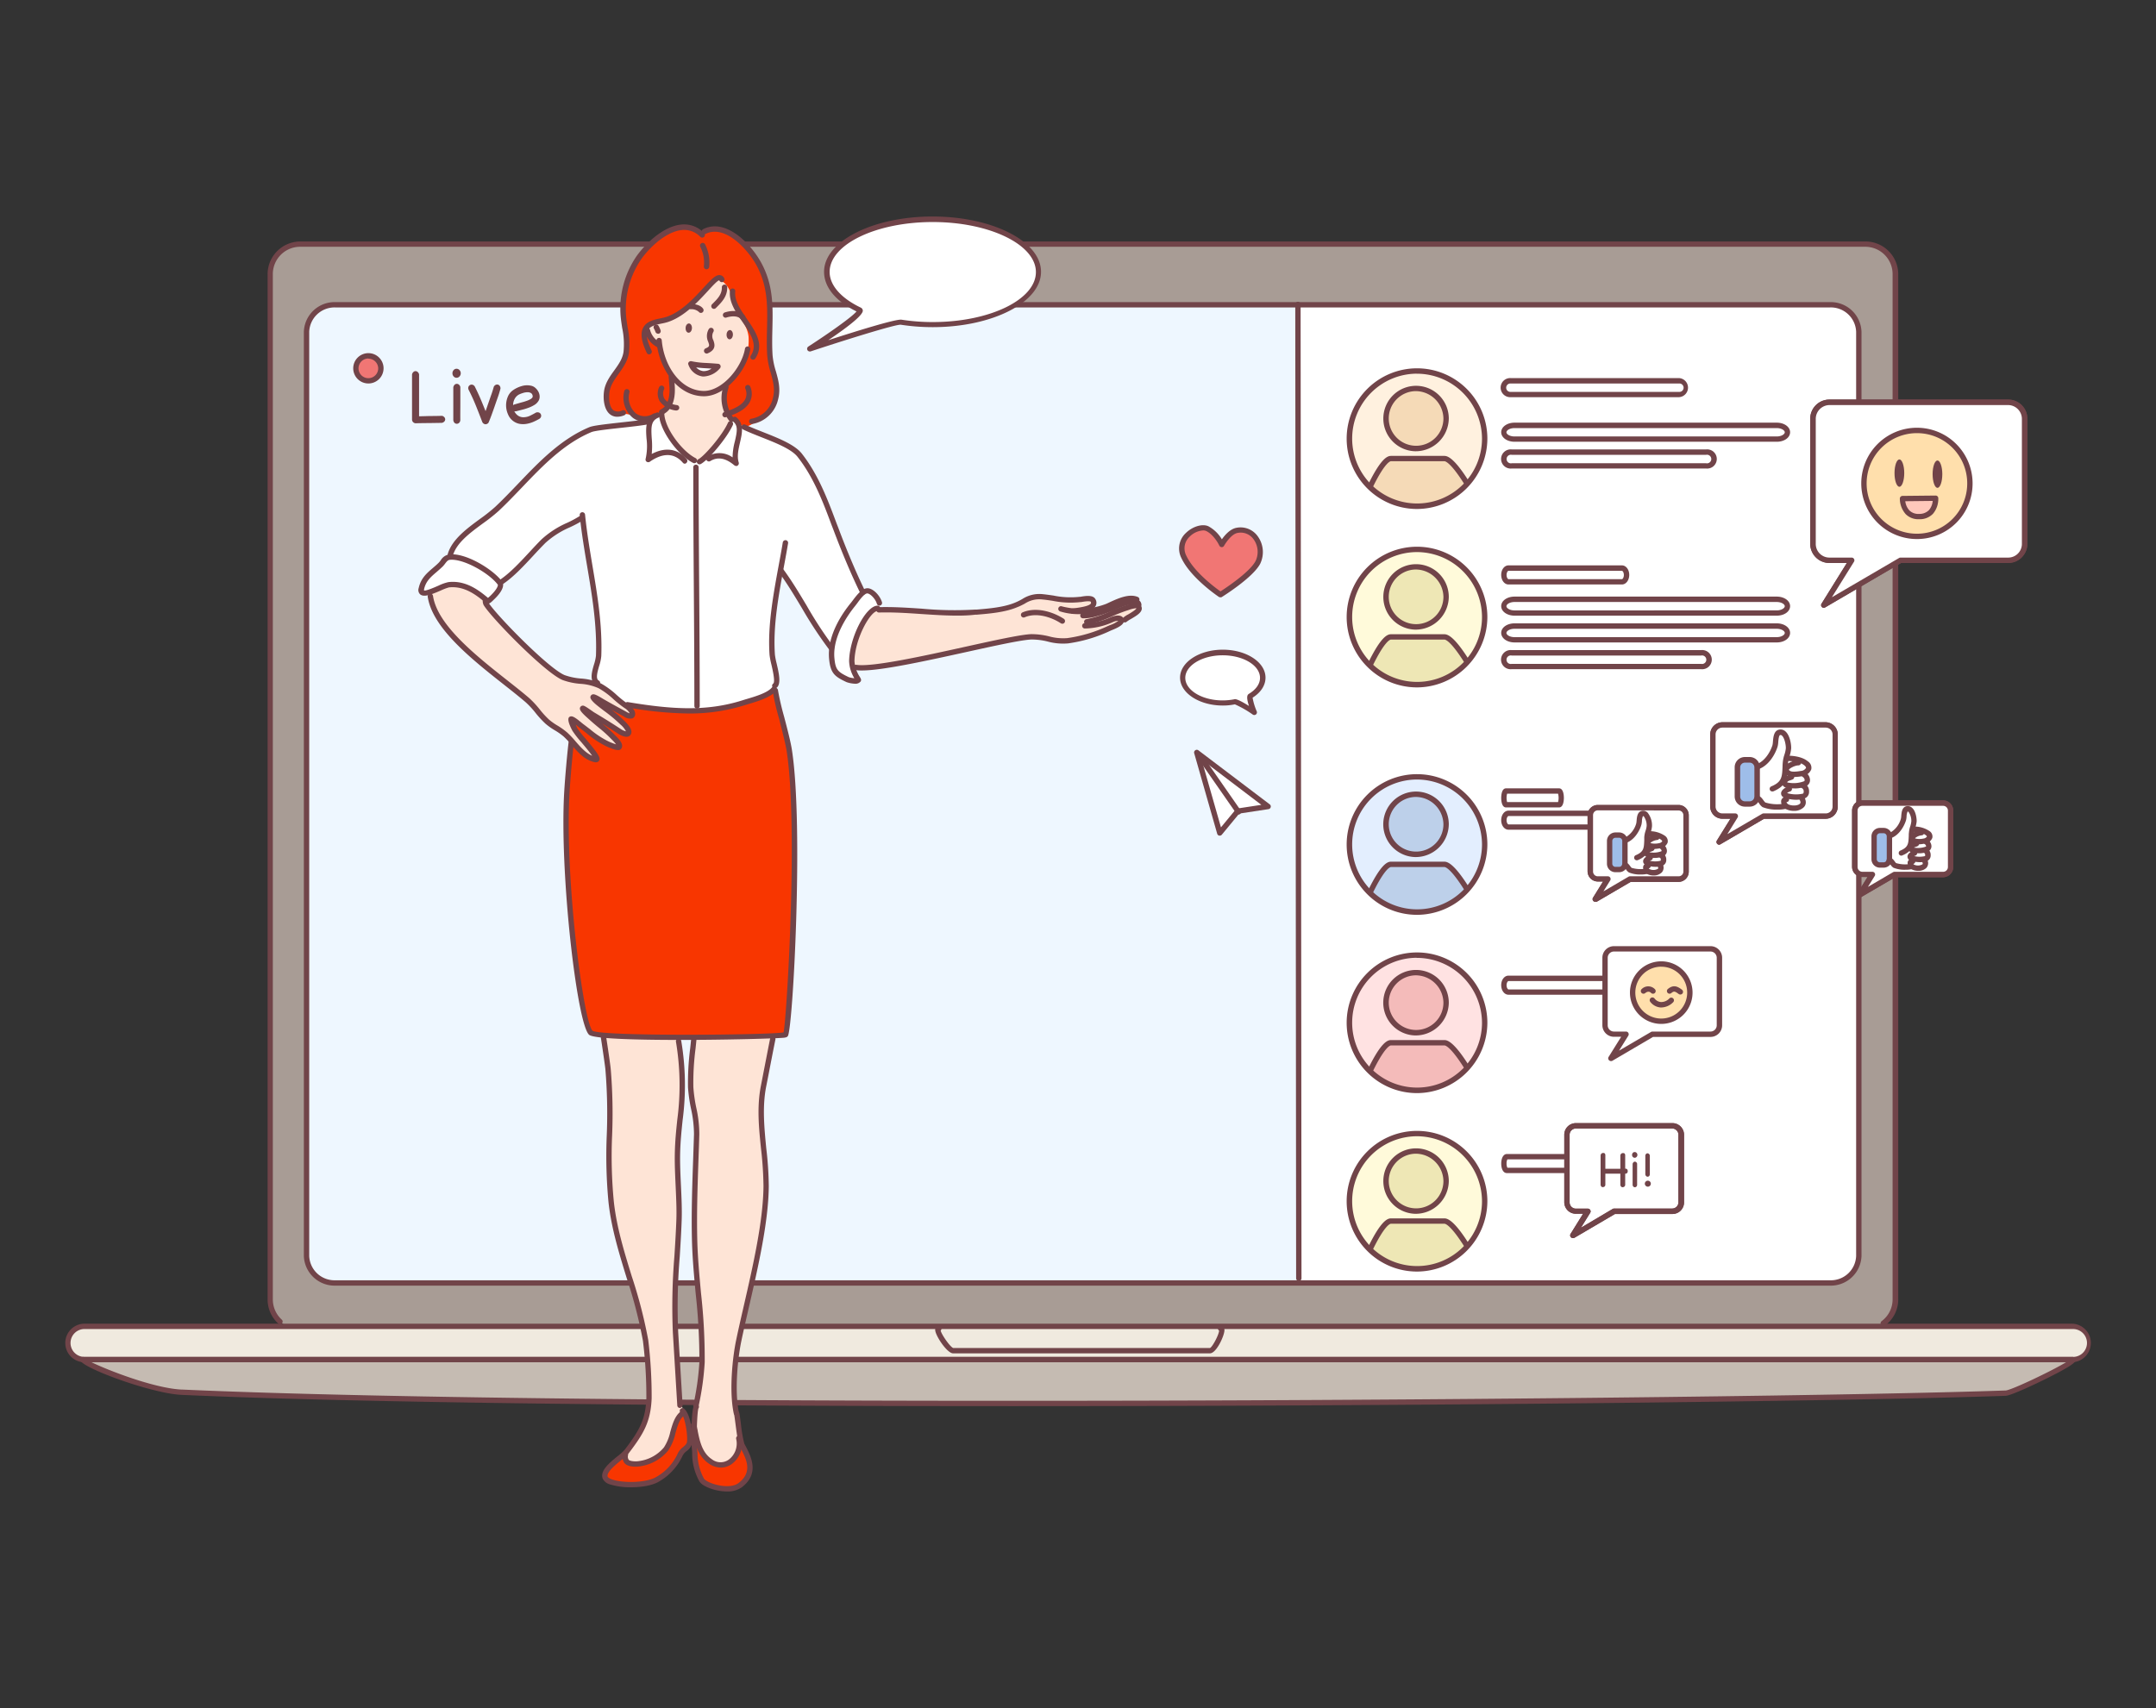 <svg id="layer" xmlns="http://www.w3.org/2000/svg" viewBox="0 0 631 500"><rect x="0" y="0" width="631" height="500" fill="#333333" stroke="none"/><defs><style>.cls-12,.cls-13,.cls-18,.cls-19,.cls-20,.cls-21,.cls-22,.cls-3,.cls-5,.cls-7,.cls-8,.cls-9{fill-rule:evenodd}.cls-3{fill:#f0eadf}.cls-5{fill:#fff}.cls-18,.cls-6{fill:#714449}.cls-7{fill:#fee4d6}.cls-8{fill:#f83600}.cls-9{fill:#f17674}.cls-12{fill:#fffada}.cls-13{fill:#eee7b5}.cls-19{fill:#ffc8bb}.cls-20{fill:#ffdfac}.cls-21{fill:#80a9d9}.cls-22{fill:#9ebde9}</style></defs><g id="Ñëîé_2" data-name="Ñëîé 2"><path d="M87.89 71.47h458a8.81 8.81 0 018.84 8.77v300.14a8.81 8.81 0 01-8.84 8.77h-458a8.81 8.81 0 01-8.84-8.77V80.24a8.81 8.81 0 018.84-8.77z" fill-rule="evenodd" fill="#a89c95"/><path d="M98.15 89.23h437.44a8.19 8.19 0 018.44 7.9v270.54a8.19 8.19 0 01-8.44 7.9H98.15a8.19 8.19 0 01-8.44-7.9V97.13a8.19 8.19 0 018.44-7.9z" fill="#eef7ff" fill-rule="evenodd"/><path class="cls-3" d="M24.48 388.28h582a4.87 4.87 0 014.86 4.86 4.86 4.86 0 01-4.86 4.86h-582a4.86 4.86 0 01-4.86-4.86 4.87 4.87 0 014.86-4.86z"/><path d="M53.17 407.56c120 5.4 452.68 3.11 533.86.27 2.27-.08 22.17-9.83 19.49-9.83h-582c-2.72 0 18 9.08 28.65 9.56z" fill="#c5bbb2" fill-rule="evenodd"/><path class="cls-3" d="M357.22 388.86c1.4 0-1.7 6.54-3.1 6.54h-75.18c-1.4 0-5.57-6.46-4.17-6.46z"/></g><path class="cls-5" d="M379.89 89.33l157.54-.21c1.69 0 6.6 3.65 6.6 8v270.55c0 4.36-4 7.86-5.66 7.86H380.11z" id="Ñëîé_6" data-name="Ñëîé 6"/><g id="Ñëîé_4" data-name="Ñëîé 4"><path class="cls-6" d="M551.17 388.16a.78.78 0 01-.63-.31.8.8 0 01.16-1.1 7.89 7.89 0 003.21-6.37V80.24a8 8 0 00-8.06-8h-458a8 8 0 00-8 8v300.14a8 8 0 002.69 6 .78.78 0 01-1 1.17 9.52 9.52 0 01-3.22-7.13V80.24a9.6 9.6 0 019.62-9.55h458a9.6 9.6 0 019.62 9.55v300.14a9.46 9.46 0 01-3.83 7.63.8.8 0 01-.56.15z"/><path class="cls-6" d="M535.59 376.36H98.15a9 9 0 01-9.22-8.69V97.13a9 9 0 019.22-8.69h437.44a9 9 0 019.22 8.69v270.54a9 9 0 01-9.22 8.69zM98.15 90a7.41 7.41 0 00-7.65 7.12v270.55a7.4 7.4 0 007.65 7.12h437.44a7.4 7.4 0 007.65-7.12V97.13a7.41 7.41 0 00-7.65-7.13zm508.37 308.79h-582a5.65 5.65 0 010-11.29h582a5.65 5.65 0 010 11.29zm-582-9.72a4.08 4.08 0 000 8.15h582a4.08 4.08 0 100-8.15z"/><path class="cls-6" d="M296.3 411.64c-95.52 0-189.63-.89-243.16-3.3-8.86-.4-29.73-8.08-29.68-10.26a.91.91 0 011-.86h582a.93.93 0 011 .88c0 .51 0 1.29-9.5 5.95-.94.46-9.25 4.51-11 4.57-45.21 1.58-169.08 3.02-290.66 3.02zm-243.09-4.86c121.64 5.47 452.91 3.1 533.79.27 1.62-.06 13.49-5.71 17.68-8.26H26.79c5 2.43 18.43 7.63 26.42 8zm300.91-10.6h-75.18c-1.77 0-5.24-5.26-5.24-6.89a1.15 1.15 0 01.24-.74 1 1 0 01.83-.39.79.79 0 01.53 1.36c.31 1.28 2.86 4.87 3.69 5.1h75.13c.72-.28 2.63-3.91 2.68-5.1a.77.77 0 01-.36-.66.78.78 0 01.78-.78 1.08 1.08 0 01.94.51 1.57 1.57 0 01.2.81c0 1.6-2.36 6.78-4.24 6.78zm3.1-6.54z"/></g><g id="Ñëîé_5" data-name="Ñëîé 5"><path class="cls-7" d="M189.43 96.18c0-7.44 15.5-15.89 21.58-15.89s9.08 11 9.08 18.41c0 2-3.26 10.22-7.6 14.18-.88.8-.59 5 .2 7.78.36 1.3 2.16.89 1.62 2.23-2.89 7.13-8.63 12.46-10.16 12.59-1.68.15-8.09-6-10.77-13.38-.53-1.46 1.81-1.76 2.83-4.69.84-2.4.83-7 0-8-2.32-3.06-3-8.39-4.13-8.85a5.53 5.53 0 01-2.65-4.38zm67.17 82.22c10.6-.12 21 1.48 31.63.9a25.55 25.55 0 009.31-2.21 25.23 25.23 0 014.13-2c3.2-.94 9.12.32 12.4.37 1.89 0 4.1-1.08 5.88 0s-.91 2.16 0 2.81c.62.45 2.19 0 2.83-.19 2.58-.54 4.91-2.41 7.44-2.95.65-.14 2.92.21 3 1.26.15 2.62-1.76 3.82-4.18 5.2-1.73 1-3.79 2.36-5.24 3.07-4.2 2-9.78 3.54-14.5 2.94-2.16-.28-3.51-.8-5.66-.94-4.85-.3-8.8 1.17-14.82 2.3-5.52 1-12.71 2.72-18.23 3.71-4.07.73-8.15 1.39-12.21 2.18-2.49.48-6.16.49-8.06.74-1.68.23-1-3.71-.9-4.66a20.47 20.47 0 014.18-10c.15-.21 2.4-2.53 3-2.53zm-79.98 124.75c2.37-.4 4.62.42 6.94.68 3.5.39 7.26 0 10.78 0 .72 0 5.84-.27 4.93.19s.08 6.65.27 8.21c1.07 8.58-.74 16.3-1.46 24.93-.62 7.42 1.1 10.75 1.1 18.17 0 7.2-1.34 17.83-1.47 25-.08 4.38.28 9.59.46 14s.55 10.38.87 15.14c.11 1.64.94 2.42.78 3.94-.15 1.33-1.9 2.14-2.38 3.47-1.36 3.73-2.42 9.55-7 10.78-1.37.36-6.64 2.8-7.49.27s3-5.84 4.11-7.76c2.26-4 2.7-8.3 2.92-12.88.65-13.51-3.19-25.35-7.21-37.8a93.24 93.24 0 01-4.38-24.66c-.18-7.27.09-14.16-.28-21.46-.21-4.34.25-8.21-.36-12.51-.3-1.86-1.4-7.67-1.13-7.71zm26.94.77c5.93-.85 11.58.34 17.53-.36.52-.06 5-1.55 5.12-.09a50.55 50.55 0 01-1.47 8.58c-1.35 5-2.52 9.33-2 14.52.83 8.38 2.23 16.79 1.46 25.29a181 181 0 01-4.2 24.05c-2.19 9.17-4.45 17-5 26.36-.35 6.07.83 13.33 1.37 17.9.39 3.23 1.1 5.84-3.1 8.22s-8.34-2.1-9.5-6.21c-1.67-5.94-.26-10.5.87-16.34a60.31 60.31 0 001-10c0-9.72-.85-18.86-1.74-28.49-1.25-13.6.92-36.16-.63-41.83s-1.34-9.33-.83-15c.14-1.33-.29-6.39 1.12-6.6z"/><path class="cls-5" d="M193 121c1.09-.23 1.44 3.55 1.9 4.61 1.32 3 6.88 8.75 8 9.48s7.84-5.61 9.15-8.1c.55-1.06 1.52-4.42 3.32-4 1.51.38 2 2.47 3.64 3 4.63 1.54 9.88 2.65 13.68 5.91a28.8 28.8 0 015.38 7.22c4.66 8 5.89 15.16 9.72 23.54 1.09 2.37 3.7 9.26 4.25 10 .31.39 1.44.2 2.83.89a5.22 5.22 0 012.76 3.24c.26 1.56-2 1.07-5.08 5.67-1.94 2.87-3.2 8.68-2.77 12.14.15 1.24 1.81 4.92.73 5.18-2 .47-5.17-2.57-5.89-3.55-1.63-2.27-.79-5.14-2-7.33-1.09-1.91-13-21.26-13.49-20.92-1.87 1.34-1.92 6.06-2.23 8.08a72.84 72.84 0 00-.4 17.08c.17 1.85 1.58 5.4 1.09 7.12-.34 1.18-2.46 2.9-3.44 3.3-3.1 1.27-5 2.37-8.25 3-5.37 1.11-9.29 1.17-14.73 1.71a60.84 60.84 0 01-18.83-2.51c-1.5-.51-3.24-2.41-4.52-3.39-2-1.55-3.7-1.72-3.8-4.14-.13-3.17 1.61-3.36 1.19-11.29a276.12 276.12 0 00-4.56-32.56c-.19-.74.24-2-.58-2.28-1.32-.45-7.28 3.16-8 3.88-3.23 3.12-2.42 1.82-5.57 5-3.55 3.55-6.37 7.28-8.94 9-.95.62-1 2.27-2.23 3.68-.86 1-2.36 3.32-3 2.06s-5.13-4.39-8.54-4.6a17.78 17.78 0 00-6.8 1.76c-1.19.57-.87 1.45-2.82 1s-.41-3.64.9-5c1.75-1.87 3.73-2.94 5.49-4.81s1.27-2.47 2.72-4.66a29.72 29.72 0 014.44-4.38c4.54-3.61 9.83-7.54 14.27-12.31 5-5.42 13.6-13.75 19-16.17 3.14-1.41 11-1.61 16.86-2.45 2.54-.53 2.48-2.58 5.15-3.1z"/><path class="cls-8" d="M205.86 208.29c-6.36.56-14.32-.53-21.47-1.56a47 47 0 00-16.22.47c-.4 3.31-2 19.83-2.26 24.77-1.41 24.14 3.87 67.74 7 70.37 2.38 2 56.41 1.38 57 .5 1.07-1.61 4.59-60.35 1.08-83.09-.64-4.2-4.1-16-4.1-17.73.02-.02-6.35 4.98-21.03 6.27z"/><path class="cls-7" d="M131 171.31a8.93 8.93 0 00-5.22 2.91c1.62 11.2 19.88 23.18 28.6 30.71 2.19 1.89 3.67 4.38 5.83 6.31 1.59 1.42 3.7 2.3 5.31 3.75 2.74 2.45 4.92 6.54 8.83 7.36 2.07.43-5.27-7.28-6.08-8.8-.08-.15-1.32-3-1.12-3.07.46-.26 2.75 1.81 3.07 2.05 2.42 1.78 4.76 4 7.51 5.21.41.18 3.16 1.44 3.49.95.51-.78-1.18-2.32-1.56-2.73-2-2.18-4.43-3.87-6.63-5.9-.24-.22-2.69-2.3-2.44-2.68.13-.19 2.71 1.72 2.9 1.83 2.7 1.61 5.34 3.24 8 5 .35.24 1.92 1.07 2.39.54.79-.89-1.31-2.81-1.81-3.31a68.57 68.57 0 00-6.36-5.19c-.21-.17-2.12-1.76-2.07-2.12s2.28 1 2.51 1.14c2.21 1.3 4.46 2.51 6.7 3.73.49.26 2.11 1.28 2.32.17s-1.27-2.11-1.9-2.54c-2.64-1.75-4.8-4.35-7.63-5.82-3.33-1.72-7.23-1-10.63-2.43-4.81-2-20-17.39-22.64-21.5a2.68 2.68 0 01-.22-1.12c-.26-1.96-6.6-5.26-11.15-4.45z"/><path class="cls-8" d="M206.34 67.32c4.63-1 8 1.2 11.12 4.35 9.27 9.27 7 19.79 7.67 31.67.42 7.12 5.94 14.64-2.66 19.22-1 .55-2.4 1.84-3.5 2.12-4.17 1-7.67-6.23-6.89-9.73.63-2.85 3.31-4.56 4.77-7a16.35 16.35 0 002.24-9.31c-.34-3.38-2.71-5.63-3.81-8.65s-1.67-7.28-5.2-8.16c-.91-.22-1.69 1.19-2.11 1.76a49.53 49.53 0 01-7.26 6.83 16.91 16.91 0 01-8 3.68c-3.14.55-2.94 1-3.2 2.3-.58 2.89 2.19 3 3.2 5 .65 1.29 1 3.24 1.66 4.54 1.68 3.46 2.94 5.37 2.33 9.42s-6 7.76-9.18 6.95a31.75 31.75 0 00-4-1.09c-1.61-.18-4 .48-5.08-1-3-4 .46-9.34 2.66-12.27a10.32 10.32 0 002.05-5.81c.6-4.48-1.22-8.76-.84-13.23.77-9.29 4.47-18 16.44-22.55 1.94-.74 2.51-.07 4.41.24.8.14 1.28 1.39 2.06 1.39z"/><path class="cls-5" d="M210.13 107.26s-1.81-.17-4-.27a27.21 27.21 0 01-3.92-.5 4.51 4.51 0 003.51 2.92c2.53.25 4.41-2.15 4.41-2.15z"/><path class="cls-9" d="M104.14 107.82a3.67 3.67 0 113.67 3.66 3.67 3.67 0 01-3.67-3.66z"/><path class="cls-8" d="M183.15 425.71c.19-.18-.1.48-.12.72 0 .5.18 1.29.74 1.42a10 10 0 007.24-1 12.5 12.5 0 005.93-7.09c.7-1.83.58-5 2.51-6.08.46-.26 1.11.73 1.23 1a31.2 31.2 0 011.32 4.65c.7 3.19-1.11 4-2.76 6.16-.84 1.13-1.43 2.43-2.34 3.51a15.1 15.1 0 01-14.46 5.48c-1.42-.24-5.83-.49-5.32-2.82.62-2.83 4.22-4.29 6.03-5.95zm20.28-7.58c1.06-.26.63 2.49.9 3.51.88 3.29 2.88 7.21 7 7a5.46 5.46 0 004.56-3.83c.22-.59.83-3.11.84-3.09a14.82 14.82 0 01.9 2.83c.79 2.19 2.76 5.05 1.75 7.51-2 4.79-10.16 4.5-13.32 1.64s-3.18-7.21-3-11.07c.01-1.07-.41-4.31.37-4.5z"/><path class="cls-5" d="M379.87 89.13l.25 285.09z"/><path d="M394.69 128.42a19.92 19.92 0 1119.92 19.81 19.86 19.86 0 01-19.92-19.81z" fill="#fff1df" fill-rule="evenodd"/><path d="M405.16 122.52a9 9 0 119 8.8 8.92 8.92 0 01-9-8.8zm10.26 25.7c-10.71.21-14.59-5.74-14.59-5.74 1.73-3.51 4.56-8.24 6.27-8.24h15.63c1.65 0 4.71 4.28 6.72 7.44.16.26-7.45 6.41-14.03 6.54z" fill="#f5dab7" fill-rule="evenodd"/><path class="cls-12" d="M394.69 180.64a19.92 19.92 0 1119.92 19.81 19.87 19.87 0 01-19.92-19.81z"/><path class="cls-13" d="M405.16 174.74a9 9 0 119 8.8 8.92 8.92 0 01-9-8.8zm10.32 25.82c-10.94.08-14.19-6.08-14.19-6.08 1.73-3.51 4.1-8 5.81-8h15.63c1.65 0 4.18 3.78 6.18 6.94.16.24-4.43 7.08-13.43 7.14z"/><path d="M394.69 247.22A19.92 19.92 0 11414.61 267a19.87 19.87 0 01-19.92-19.78z" fill="#e3eefe" fill-rule="evenodd"/><path d="M405.16 241.32a9 9 0 119 8.8 8.92 8.92 0 01-9-8.8zm10.18 25.6a19 19 0 01-14.4-5.45c1.74-3.51 4.45-8.43 6.16-8.43h15.63c1.65 0 4.42 3.83 6.43 7 .17.26-3.74 6.43-13.82 6.88z" fill="#bdd0ea" fill-rule="evenodd"/><path d="M394.69 299.44a19.92 19.92 0 1119.92 19.8 19.87 19.87 0 01-19.92-19.8z" fill="#ffe2e2" fill-rule="evenodd"/><path d="M405.16 293.53a9 9 0 119 8.8 8.92 8.92 0 01-9-8.8zm10.25 25.76c-10.38.68-14.6-5.68-14.6-5.68 1.73-3.51 4.58-8.35 6.29-8.35h15.63c1.65 0 4.42 4 6.42 7.14.17.27-3.43 6.21-13.74 6.89z" fill="#f4bbba" fill-rule="evenodd"/><path class="cls-12" d="M394.69 351.66a19.92 19.92 0 1119.92 19.8 19.87 19.87 0 01-19.92-19.8z"/><path class="cls-13" d="M405.16 345.75a9 9 0 119 8.8 8.92 8.92 0 01-9-8.8zm10.36 25.46c-10.43.54-14.54-5.59-14.54-5.59 1.74-3.52 4.41-8.15 6.12-8.15h15.63c1.65 0 4.28 3.79 6.29 6.95.17.28-3.88 6.29-13.5 6.79z"/><path class="cls-9" d="M346.46 163c-2.66-5.67 4.26-9.57 6.93-8.24s4.18 4.63 4.18 4.63 2-3.75 4.52-4.17c5.42-.88 8.1 5.47 6 9.39s-11 9.46-11 9.46-7.98-5.39-10.63-11.07z"/><path class="cls-5" d="M346.15 198.4c0-4.08 5.25-7.39 11.72-7.39s11.73 3.31 11.73 7.39c0 2.09-1.39 4-3.62 5.33-.7.43 1.11 4.81 1.11 4.81s-4.92-3.25-5.72-3.09a17.92 17.92 0 01-3.5.33c-6.47 0-11.72-3.31-11.72-7.38zM357 243.85l-6.74-23.58 20.88 15.83-8.87 1.35zm85.16-132.39h49.24a2 2 0 012 2 2 2 0 01-2 2h-49.24a2 2 0 01-2-2 2 2 0 012-2zm-.66 54.83h33.19c.75 0 1.35.9 1.35 2 0 1.11-.6 2-1.35 2H441.5c-.75 0-1.35-.9-1.35-2s.6-2 1.35-2zm-.72 65.28h15.5c.35 0 .64.89.64 2 0 1.11-.29 2-.64 2h-15.5c-.35 0-.63-.89-.63-2 0-1.11.28-2 .63-2zm.72 6.52h33.19c.75 0 1.35.9 1.35 2 0 1.11-.6 2-1.35 2H441.5c-.75 0-1.35-.9-1.35-2 0-1.09.6-2 1.35-2zm0 48.3h33.19c.75 0 1.35.9 1.35 2 0 1.11-.6 2-1.35 2H441.5c-.75 0-1.35-.9-1.35-2s.6-2 1.35-2zm-.5 52.22h20.72c.47 0 .85.9.85 2 0 1.11-.38 2-.85 2H441c-.46 0-.84-.9-.84-2-.01-1.1.37-2 .84-2zm2.28-214.09H520c1.73 0 3.13.9 3.13 2 0 1.11-1.4 2-3.13 2h-76.72c-1.73 0-3.13-.9-3.13-2s1.4-2 3.13-2zm-.81 7.83h56.84a2.18 2.18 0 012.32 2 2.18 2.18 0 01-2.32 2h-56.84a2.18 2.18 0 01-2.32-2 2.18 2.18 0 012.32-2zm.81 43.08H520c1.73 0 3.13.9 3.13 2 0 1.11-1.4 2-3.13 2h-76.72c-1.73 0-3.13-.9-3.13-2s1.4-2 3.13-2zm0 7.83H520c1.73 0 3.13.9 3.13 2 0 1.11-1.4 2-3.13 2h-76.72c-1.73 0-3.13-.9-3.13-2s1.4-2 3.13-2zm-.87 7.84h55.48a2.15 2.15 0 012.27 2 2.15 2.15 0 01-2.27 2h-55.48a2.14 2.14 0 01-2.26-2 2.14 2.14 0 012.26-2zM303.91 79.57c0-8.51-13.86-15.41-31-15.41s-31 6.9-31 15.41c0 4.38 3.67 8.33 9.56 11.14 1.85.88-14.52 11.4-14.52 11.4S261.6 94 263.7 94.28a59.66 59.66 0 009.3.72c17.05 0 30.91-6.92 30.91-15.43z"/><path class="cls-6" d="M237 102.89a.77.77 0 01-.7-.44.79.79 0 01.28-1c6.17-4 12.76-8.65 14.1-10.28-6.14-3-9.5-7.15-9.5-11.6 0-8.93 14.24-16.19 31.75-16.19s31.75 7.26 31.75 16.19-14.23 16.2-31.68 16.2a61.31 61.31 0 01-9.37-.71c-1.54-.15-17 4.7-26.31 7.79a.69.69 0 01-.32.04zM273 65c-16.65 0-30.19 6.56-30.19 14.62 0 3.87 3.33 7.67 9.12 10.43a1.05 1.05 0 01.59.86c.07 1.18-3.32 4.1-10.11 8.68 7.67-2.48 19.81-6.29 21.46-6a59.44 59.44 0 009.13.69c16.64 0 30.18-6.56 30.18-14.63S289.59 65 273 65z"/></g><g id="Ñëîé_1" data-name="Ñëîé 1"><path class="cls-6" d="M206.05 116c-7.89 0-13.28-8.27-13.93-16.24a.78.78 0 011.56-.13c.6 7.27 5.38 14.79 12.37 14.81 5.35 0 11.08-6.84 12-12.44a.79.79 0 011.55.26c-1.03 6.21-7.31 13.74-13.55 13.74z"/><path class="cls-6" d="M192.66 101.69a.77.77 0 01-.3-.06 7.27 7.27 0 01-3.64-4.63.77.77 0 01.52-1 .78.78 0 011 .52 5.71 5.71 0 002.74 3.61.79.79 0 01-.3 1.51zm-.07-4a.8.8 0 01-.74-.51 6.52 6.52 0 00-.46-1 .78.78 0 111.35-.79 8.3 8.3 0 01.59 1.29.79.79 0 01-.47 1 .86.86 0 01-.27.01zm14.22 5.81a.79.79 0 01-.31-1.51c1.25-.53 1.16-.79.79-1.89a4 4 0 01.16-3.77.78.78 0 011.08-.25.79.79 0 01.25 1.08 2.52 2.52 0 000 2.44c.37 1.09.93 2.73-1.66 3.84a.8.8 0 01-.31.06zm-1.68-11.9a.78.78 0 01-.64-.34 3.26 3.26 0 00-2.33-.73.78.78 0 01-.77-.79.81.81 0 01.8-.77c.8 0 2.75.18 3.59 1.4a.79.79 0 01-.2 1.09.75.75 0 01-.45.14zm12.24 2.05a.78.78 0 01-.6-.28c-.87-1-2.8-.86-4.18-.41a.78.78 0 11-.48-1.49c1.93-.63 4.49-.73 5.86.89a.79.79 0 01-.6 1.29z"/><path class="cls-18" d="M200.66 96c0-.75.49-1.34 1-1.31s.89.66.85 1.41-.49 1.33-1 1.3-.89-.62-.85-1.4zm11.99 1.93c0-.75.49-1.34 1-1.31s.89.66.85 1.41-.49 1.33-1 1.3-.89-.65-.85-1.4z"/><path class="cls-6" d="M206.77 78.83h-.1A.78.78 0 01206 78a10.12 10.12 0 00-1.05-5.77.78.78 0 111.41-.68 11.73 11.73 0 011.2 6.64.79.79 0 01-.79.64zm45.77 95.34a.79.79 0 01-.71-.44c-2.62-5.37-5.31-11.71-8-18.87l-.39-1c-2.59-6.93-5.27-14.09-10-20.1-1.79-2.29-6.31-4.08-10.68-5.8-1.91-.76-3.72-1.48-5.31-2.24a.78.78 0 11.67-1.41c1.55.74 3.33 1.44 5.22 2.19 4.56 1.8 9.28 3.67 11.34 6.3 4.85 6.19 7.57 13.47 10.2 20.51l.39 1c2.66 7.11 5.33 13.41 7.93 18.73a.78.78 0 01-.36 1.05.84.84 0 01-.3.08zm-38.47-50.63a.77.77 0 01-.6-.29 10.85 10.85 0 01-1.74-10.16.79.79 0 011-.46.77.77 0 01.46 1 9.37 9.37 0 001.48 8.64.79.79 0 01-.11 1.1.78.78 0 01-.49.17zm29.3 67.02a.81.81 0 01-.62-.3 120.28 120.28 0 01-8-12.15c-2.11-3.52-4.29-7.16-6.68-10.43a.78.78 0 111.26-.93c2.44 3.33 4.64 7 6.77 10.56a114.86 114.86 0 007.85 12 .79.79 0 01-.14 1.1.78.78 0 01-.44.15zm-49.69-69.21a.79.79 0 01-.71-.44.78.78 0 01.36-1c3.17-1.55 2.68-6.24 2.45-8.49 0-.45-.08-.79-.08-1a.79.79 0 111.57 0c0 .18 0 .47.07.85.25 2.4.83 8-3.32 10.06a.71.71 0 01-.34.02z"/><path class="cls-6" d="M226.76 201.53a.8.8 0 01-.64-.32.8.8 0 01.18-1.1c.65-.47-.18-4.06-.54-5.59a22.77 22.77 0 01-.53-2.75c-.6-8.51 1.07-17.59 2.69-26.37.42-2.25.83-4.46 1.18-6.62a.79.79 0 01.91-.64.78.78 0 01.64.9c-.36 2.16-.77 4.38-1.19 6.64-1.6 8.68-3.26 17.66-2.66 26a21.73 21.73 0 00.49 2.51c.7 3 1.42 6.13-.07 7.21a.79.79 0 01-.46.13zm-51.87-.84a.77.77 0 01-.36-.09c-2.13-1.11-1.33-3.87-.68-6.1a12.58 12.58 0 00.57-2.54c.33-8.89-1.14-17.63-2.56-26.08-.83-4.9-1.68-10-2.19-15.08a.77.77 0 01.7-.85.79.79 0 01.86.7c.5 5 1.35 10.1 2.17 15 1.44 8.53 2.92 17.35 2.58 26.4a13 13 0 01-.63 2.92c-.62 2.13-1 3.79-.1 4.27a.79.79 0 01-.36 1.48zm40.61 213.69a.78.78 0 01-.76-.62c-1.39-6.58-.35-16.38.69-21.36.65-3.14 1.43-6.52 2.25-10.1 2.67-11.64 5.7-24.83 5.77-35.11a104.44 104.44 0 00-.72-10.91c-.63-6.06-1.27-12.34 0-18.61.22-1.12.53-2.72.89-4.59.53-2.7 1.16-6 1.8-9.18a.79.79 0 011.54.31c-.65 3.22-1.28 6.47-1.8 9.17-.36 1.87-.67 3.47-.9 4.6-1.2 6-.57 12.19 0 18.14a101.71 101.71 0 01.74 11.08c-.07 10.45-3.12 23.73-5.81 35.45-.82 3.57-1.6 6.94-2.25 10.07-1 4.85-2 14.37-.69 20.72a.79.79 0 01-.6.93zm-11.83-2.07h-.16a.79.79 0 01-.6-.94 80.66 80.66 0 001.78-12.63 174.87 174.87 0 00-1.09-20.1c-.46-5-.94-10.15-1.08-15.33-.21-8 .07-16.2.35-24.09.08-2.42.17-4.83.24-7.24a35 35 0 00-.87-7.41 45.51 45.51 0 01-.88-6.21 79 79 0 01.65-11.57c.09-.85.18-1.7.26-2.54a.8.8 0 01.86-.71.79.79 0 01.7.86c-.08.85-.17 1.7-.26 2.55a76.36 76.36 0 00-.64 11.33 43.55 43.55 0 00.85 6 35.62 35.62 0 01.89 7.75c-.07 2.41-.15 4.83-.24 7.24-.27 7.88-.56 16-.35 24 .14 5.13.62 10.26 1.08 15.23a173 173 0 011.09 20.28 81.72 81.72 0 01-1.81 12.93.79.79 0 01-.77.6zm-4.67-.13a.78.78 0 01-.78-.74l-1.29-21.26a180.17 180.17 0 01.45-22.47c.22-3.43.44-7 .57-10.57.11-3.13-.06-6.58-.21-9.91s-.31-6.54-.24-9.68c.08-3.69.41-6.77.72-9.75a76.7 76.7 0 00-.39-22.85.77.77 0 01.65-.89.79.79 0 01.9.65 78.07 78.07 0 01.4 23.25c-.31 3-.63 6-.72 9.62-.07 3.1.09 6.39.24 9.57.16 3.37.32 6.85.21 10-.12 3.62-.35 7.18-.56 10.62a176.58 176.58 0 00-.46 22.27l1.29 21.27a.78.78 0 01-.73.83zm-15.59 13.55a.84.84 0 01-.48-.16.79.79 0 01-.15-1.1c4.58-6 6.15-9.05 6.39-15.17a131.89 131.89 0 00-1-16.77 138 138 0 00-4.78-18.47c-2.21-7.18-4.5-14.61-5.31-22.23a143.07 143.07 0 01-.5-19.51 155.4 155.4 0 00-.4-19.27c-.07-.76-.6-4.54-1.33-9.32a.8.8 0 01.66-.9.78.78 0 01.89.66c.67 4.36 1.26 8.5 1.34 9.42a156.58 156.58 0 01.41 19.45 138.19 138.19 0 00.49 19.3c.79 7.48 3.06 14.83 5.25 21.94a140.25 140.25 0 014.83 18.68 136.44 136.44 0 011 17.08c-.28 6.9-2.36 10.35-6.71 16.06a.79.79 0 01-.6.31zm21.31-289.8a.76.76 0 01-.7-.43.77.77 0 01.35-1.05c1.68-.84 6.95-6.88 8.65-10.63a.79.79 0 111.43.65c-1.79 3.93-7.28 10.33-9.38 11.38a.72.72 0 01-.35.08zm1.36-25.72h-.46a5.16 5.16 0 01-4.22-3.7.77.77 0 01.3-.61.82.82 0 01.66-.16 24 24 0 003.78.49c2.21.1 4.05.27 4.06.27a.79.79 0 01.65.47.82.82 0 01-.1.8 6.68 6.68 0 01-4.67 2.44zm-2.33-2.66a3.38 3.38 0 002 1.08 3.88 3.88 0 002.48-.73l-2.19-.13c-.83-.04-1.63-.13-2.29-.22z"/><path class="cls-6" d="M203.2 135.6a.73.73 0 01-.35-.09c-4.38-2.19-10-9.66-10-14.6a.79.79 0 011.57 0c0 4.36 5.24 11.24 9.16 13.2a.79.79 0 01-.35 1.49zm-28.74 87.55a1.27 1.27 0 01-.32 0c-3-.62-4.94-2.88-6.85-5.07a29.48 29.48 0 00-2.33-2.47 18.36 18.36 0 00-2.57-1.81 19.15 19.15 0 01-2.74-1.94 28.59 28.59 0 01-2.91-3.16 24.94 24.94 0 00-2.91-3.14c-1.77-1.52-3.94-3.24-6.25-5.06-9.38-7.4-21.06-16.61-22.4-25.83a.79.79 0 01.67-.89.78.78 0 01.88.66C128 183 139.38 192 148.55 199.23c2.32 1.83 4.51 3.56 6.3 5.1a27.63 27.63 0 013.1 3.33 26.13 26.13 0 002.74 3 17.24 17.24 0 002.53 1.78 20.4 20.4 0 012.78 2 27.92 27.92 0 012.47 2.61c1.45 1.66 2.95 3.37 4.84 4.19-.79-1.13-2.23-2.84-3.2-4a29.23 29.23 0 01-2.57-3.29c-1.24-2.33-1.52-3.72-.82-4.12s1.57.13 3.61 1.84l.32.26c.66.48 1.31 1 2 1.51A26.93 26.93 0 00178 217a17.52 17.52 0 002.3.9 9.63 9.63 0 00-1.06-1.22l-.21-.21a41.11 41.11 0 00-3.95-3.58c-.87-.72-1.77-1.47-2.63-2.27l-.15-.13c-2.42-2.14-2.89-2.84-2.42-3.56a.86.86 0 01.54-.35c.44-.08.79.08 3.06 1.69l.37.25c2.89 1.72 5.5 3.36 8 5a4.59 4.59 0 001.35.57 6.53 6.53 0 00-1.62-2l-.13-.13a45.12 45.12 0 00-4.67-3.88c-.55-.42-1.09-.83-1.62-1.25-2.48-1.93-2.4-2.61-2.37-2.83a.91.91 0 01.48-.66c.48-.24 1-.1 3.09 1.16l.11.07c2.14 1.24 4.34 2.44 6.47 3.59l.36.2a5 5 0 001 .47 4.13 4.13 0 00-1.54-1.57 31.63 31.63 0 01-3.25-2.6 23 23 0 00-4.3-3.18 15.4 15.4 0 00-5.41-1.3 19.61 19.61 0 01-5.16-1.11c-4.92-2-20.2-17.51-23-21.79a2.54 2.54 0 01-.34-1.6.78.78 0 111.56.11 1.05 1.05 0 00.09.63c2.57 3.94 17.62 19.28 22.29 21.21a18.22 18.22 0 004.75 1 16.89 16.89 0 015.94 1.47 24.07 24.07 0 014.6 3.39 31.33 31.33 0 003.1 2.47c.76.51 2.51 1.86 2.24 3.33a1.38 1.38 0 01-.74 1 3.06 3.06 0 01-2.6-.58l-.34-.18-3.19-1.73a39.22 39.22 0 013.59 3.07l.12.12c.88.86 2.95 2.89 1.71 4.27-1 1.16-3.38-.39-3.41-.41-1.54-1-3.13-2-4.8-3.07a43.93 43.93 0 014 3.65l.17.17c.8.81 2.28 2.31 1.47 3.52-.44.66-1.31.76-4.43-.65a28.16 28.16 0 01-5.76-3.83c-.64-.5-1.28-1-1.92-1.48l-.39-.32c-.33-.28-.62-.51-.86-.7.2.48.39.91.46 1.05a33.38 33.38 0 002.39 3c3.67 4.39 4.52 5.61 4 6.48a1 1 0 01-.88.48z"/><path class="cls-6" d="M142.72 176.77a.75.75 0 01-.51-.2c-3.08-2.68-6.52-5.08-10.82-4.61a15.25 15.25 0 00-2.39.91c-2.91 1.26-4.89 2-6 1.15a1.74 1.74 0 01-.46-1.87c.64-2.87 2.34-4.33 4.14-5.87.58-.5 1.18-1 1.75-1.58a5.94 5.94 0 00.57-.7 3.58 3.58 0 012.44-1.7c4.88-.55 12.85 4.38 15.47 7.88 1.26 1.68-1.29 4.36-2.45 5.43-.66.68-1.24 1.16-1.74 1.16zm.51-1.38zm0 0zm-10.73-5.06c4.09 0 7.37 2.19 10.32 4.7.82-.65 2.6-2.43 2.87-3.57a.52.52 0 000-.31c-2.56-3.41-10.11-7.69-14.05-7.26-.54.06-.87.45-1.36 1.09a8 8 0 01-.69.83c-.62.61-1.24 1.14-1.84 1.66-1.67 1.43-3.11 2.66-3.63 5a.9.9 0 000 .38c.5.21 3.06-.9 4.28-1.44a12.82 12.82 0 012.84-1c.41-.05.84-.08 1.26-.08z"/><path class="cls-6" d="M146.69 171.21a.77.77 0 01-.65-.35.79.79 0 01.22-1.09c3-2 5.89-5.13 8.72-8.17 1.21-1.31 2.36-2.55 3.52-3.71a27.2 27.2 0 017.58-4.88 32.45 32.45 0 003.58-1.94.79.79 0 011.09.22.78.78 0 01-.22 1.08 34.34 34.34 0 01-3.76 2 25.87 25.87 0 00-7.16 4.58 127.28 127.28 0 00-3.48 3.66c-2.89 3.12-5.88 6.34-9 8.42a.8.8 0 01-.44.18zm-14.88-8.08a.91.91 0 01-.23 0 .77.77 0 01-.52-1c1.26-4.22 5.57-7.39 9.38-10.19a50.41 50.41 0 004.46-3.53c2.28-2.14 4.54-4.51 6.73-6.79 6.15-6.44 12.52-13.09 20.88-16.58 1.08-.45 4.42-.84 9.38-1.39 2.75-.3 5.6-.62 7.19-.91a.79.79 0 01.91.63.77.77 0 01-.63.91c-1.65.3-4.39.61-7.3.93-3.75.41-8 .88-8.95 1.28-8.06 3.36-14.31 9.89-20.35 16.21-2.2 2.3-4.48 4.68-6.79 6.85a52.08 52.08 0 01-4.6 3.65c-3.79 2.78-7.7 5.66-8.81 9.38a.78.78 0 01-.75.55zm118.46 37.03a8.76 8.76 0 01-2.53-.48c-3.47-1.63-4.72-2.59-5.1-6.93-.57-6.7 3.81-13.14 6.48-16.38l.45-.59c1.46-1.95 3-3.83 4.65-3.55s3.41 2.33 3.91 4.07a.78.78 0 11-1.5.43c-.38-1.31-1.73-2.8-2.67-3s-2.57 2.19-3.14 2.95l-.49.64c-2 2.46-6.67 8.88-6.13 15.25.31 3.53 1 4.13 4.21 5.66a6.71 6.71 0 001.63.31 10.29 10.29 0 01-1.53-5c.11-6.89 4.84-16.14 8.3-16.24a.77.77 0 01.81.76.78.78 0 01-.76.8c-2.17.06-6.68 8.17-6.78 14.7a9.51 9.51 0 001.57 4.61c.3.51.54.91.2 1.36a1.91 1.91 0 01-1.58.63z"/><path class="cls-18" d="M129.39 121.73a1.38 1.38 0 01.7.45 1 1 0 01.21.62 1 1 0 01-.26.6 1.32 1.32 0 01-.73.39l-3.83.06q-1.91 0-3.81.06a1.1 1.1 0 01-1.08-1.08v-13.2a1.29 1.29 0 01.39-.72 1 1 0 01.6-.27 1 1 0 01.62.22 1.34 1.34 0 01.45.7v12.3c1.12 0 2.24-.06 3.35-.07s2.25-.02 3.39-.06zm5.33 1.18a1.19 1.19 0 01-.34.86 1 1 0 01-.69.29 1 1 0 01-.65-.26 1.29 1.29 0 01-.37-.82v-9.61a1.49 1.49 0 01.4-.76 1 1 0 01.63-.25 1 1 0 01.61.23 1.31 1.31 0 01.42.7v4.81c0 1.64-.03 3.24-.01 4.81zm-2.3-13.63a1.34 1.34 0 01.35-.94 1.09 1.09 0 01.85-.39 1.14 1.14 0 01.86.39 1.36 1.36 0 01.37.94 1.33 1.33 0 01-.37.92 1.14 1.14 0 01-.86.39 1.09 1.09 0 01-.85-.39 1.31 1.31 0 01-.35-.92zm12.1 3.94a1.22 1.22 0 01.58-.57 1 1 0 01.65-.05.94.94 0 01.53.4 1.24 1.24 0 01.19.79c-.24.9-.51 1.78-.82 2.64s-.61 1.73-.91 2.6-.56 1.59-.84 2.36-.58 1.55-.91 2.32a1.08 1.08 0 01-1 .48 1.13 1.13 0 01-.86-.7q-.9-2.38-1.84-4.71t-2.09-4.59a1.12 1.12 0 01-.12-.89 1 1 0 011.14-.69 1.18 1.18 0 01.73.53c.59 1.17 1.14 2.35 1.66 3.56s1 2.42 1.5 3.65c.12-.31.23-.63.34-.95s.22-.63.34-1l.9-2.59c.31-.81.57-1.69.83-2.59zm12.34 7.56a1.27 1.27 0 01.91 0 1 1 0 01.58 1.2 1.17 1.17 0 01-.58.68 17.34 17.34 0 01-1.78.88 8.6 8.6 0 01-1.93.55 6 6 0 01-1.93 0 4.47 4.47 0 01-1.83-.76 4.52 4.52 0 01-1.6-2 6.49 6.49 0 01-.09-5.16 4.38 4.38 0 011.62-2 8.64 8.64 0 012.5-1.16 5.49 5.49 0 012.73-.09 2.7 2.7 0 011.23.64 3.91 3.91 0 01.89 1.13 3.16 3.16 0 01.36 1.35 2.39 2.39 0 01-.35 1.34 3.52 3.52 0 01-1.23 1.19 9.29 9.29 0 01-1.74.82 16.2 16.2 0 01-1.88.57l-1.64.42a1.39 1.39 0 01-.57 0 3.27 3.27 0 001.11 1.31 2.76 2.76 0 001.84.44 4.41 4.41 0 001.77-.49c.59-.29 1.13-.58 1.61-.86zm-4.86-5.34a3.14 3.14 0 00-1.38 1.34 3.92 3.92 0 00-.45 1.82 1.72 1.72 0 01.38-.2l.91-.26.94-.27.81-.22c.35-.1.7-.22 1.07-.35a6.17 6.17 0 001-.47 1.4 1.4 0 00.6-.58 1.17 1.17 0 00-.4-1.13 1.9 1.9 0 00-1.08-.3 4.4 4.4 0 00-1.3.21 9.1 9.1 0 00-1.1.41z"/><path class="cls-6" d="M107.81 112.26a4.44 4.44 0 114.45-4.44 4.45 4.45 0 01-4.45 4.44zm0-7.31a2.88 2.88 0 102.88 2.87 2.88 2.88 0 00-2.88-2.82zm172.41 75.27c-3.55 0-7.11-.24-10.58-.47-4.07-.28-8.28-.56-12.39-.44a.79.79 0 01-.8-.77.77.77 0 01.76-.8c4.17-.12 8.43.17 12.54.44a103.31 103.31 0 0015.64.27h.45c3.6-.3 8.08-.67 11.38-2.1.77-.32 1.4-.66 2-1a9.13 9.13 0 016-1.41c1 .1 2 .25 3.07.4a24.69 24.69 0 007.71.37h.17c1.92-.35 3.79-.51 4.42.68a2 2 0 01.1 1.95c-.74 1.45-3.23 1.89-5.93 2.25l-.63.09a.78.78 0 01-.23-1.55l.65-.09c1.29-.17 4.31-.58 4.74-1.41 0-.05.09-.18-.08-.5-.07-.05-.54-.28-2.76.12h-.18a26.18 26.18 0 01-8.21-.37c-1-.15-2-.3-3-.39a7.68 7.68 0 00-5.15 1.23c-.61.32-1.3.69-2.12 1-3.54 1.53-8.16 1.91-11.87 2.22h-.45c-1.71.22-3.47.28-5.25.28z"/><path class="cls-6" d="M315.88 179.79a18.05 18.05 0 01-5.61-.8.79.79 0 01-.5-1 .78.78 0 011-.49 21.1 21.1 0 0013.09-.77l1-.47c2.34-1.07 5.56-2.53 8.05-1.54a.79.79 0 11-.58 1.46c-1.88-.75-4.74.55-6.82 1.5l-1.08.49a22.58 22.58 0 01-8.55 1.62z"/><path class="cls-6" d="M317.18 181h-.26a.78.78 0 01-.76-.81.77.77 0 01.8-.76 10.89 10.89 0 003.23-.47l.22-.06a28.13 28.13 0 003-.92c.29-.1.59-.22.88-.34l.8-.31.48-.2c2.93-1.26 6.13-2.42 7.65-1.51a1.77 1.77 0 01.85 1.4.79.79 0 01-.72.85.78.78 0 01-.84-.71c0-.15-.06-.17-.1-.2-.38-.23-1.71-.33-6.22 1.61l-.56.23-.76.3-.93.36a29.44 29.44 0 01-3.15 1l-.22.06a12.61 12.61 0 01-3.39.48z"/><path class="cls-6" d="M318.12 182.81a.78.78 0 01-.11-1.56 28.78 28.78 0 006.93-2.3 46.5 46.5 0 014.67-1.79l.23-.08c1.14-.38 3.51-1.17 4.2.43s-1.43 2.74-3.09 3.72a9 9 0 00-1.14.73.81.81 0 01-1.11.06.78.78 0 01-.09-1.08 6.8 6.8 0 011.54-1.06c.7-.41 2.34-1.38 2.44-1.83a8 8 0 00-2.25.52l-.28.09a44.44 44.44 0 00-4.5 1.73 30.24 30.24 0 01-7.32 2.41z"/><path class="cls-6" d="M252.2 196.28a11.17 11.17 0 01-1.87-.13.78.78 0 01.26-1.54c4.55.76 19.72-2.58 31.9-5.27 8.67-1.91 16.15-3.56 19.29-3.7a21.51 21.51 0 015.22.64 15.49 15.49 0 005.37.52 41.3 41.3 0 0011.92-3.56c.09 0 .26-.12.5-.21a8.63 8.63 0 002.51-1.3 4 4 0 00-1.49.34 20.77 20.77 0 01-8.33 1.92.78.78 0 01-.76-.81.76.76 0 01.8-.76 19 19 0 007.69-1.79c.66-.27 2.85-1 3.61.39a1.3 1.3 0 01.07 1.09c-.37 1-2 1.77-3.52 2.37l-.37.16a42.51 42.51 0 01-12.4 3.71 17.13 17.13 0 01-5.92-.53 19.5 19.5 0 00-4.83-.61c-3 .13-10.78 1.85-19 3.66-11.6 2.55-24.56 5.41-30.65 5.41zm58.72-13.69a.85.85 0 01-.43-.12c-2.69-1.76-7.08-3.27-10.6-1.76a.78.78 0 11-.62-1.44c4.09-1.75 9.06-.08 12.08 1.88a.8.8 0 01.23 1.09.78.78 0 01-.66.35zM380.13 375a.78.78 0 01-.79-.78l-.25-285.09a.77.77 0 01.78-.78.78.78 0 01.78.78l.26 285.09a.78.78 0 01-.78.78zm34.48-226a20.59 20.59 0 1120.7-20.59 20.67 20.67 0 01-20.7 20.59zm0-39.61a19 19 0 1019.13 19 19.09 19.09 0 00-19.13-18.99z"/><path class="cls-6" d="M414.2 132.1a9.58 9.58 0 119.82-9.58 9.71 9.71 0 01-9.82 9.58zm0-17.6a8 8 0 108.25 8 8.15 8.15 0 00-8.25-8zm-12.99 28.29a.89.89 0 01-.35-.08.79.79 0 01-.35-1.05c3.62-7.35 5.49-8.2 6.58-8.2h15.64c1 0 2.91.74 7 7.17a.79.79 0 01-.24 1.08.77.77 0 01-1.08-.24c-3.9-6.13-5.41-6.45-5.67-6.45h-15.65c-.16 0-1.66.21-5.18 7.33a.77.77 0 01-.7.44zm13.4 58.44a20.59 20.59 0 1120.7-20.59 20.67 20.67 0 01-20.7 20.59zm0-39.61a19 19 0 1019.13 19 19.09 19.09 0 00-19.13-19z"/><path class="cls-6" d="M414.2 184.32a9.58 9.58 0 119.82-9.58 9.71 9.71 0 01-9.82 9.58zm0-17.6a8 8 0 108.25 8 8.15 8.15 0 00-8.25-8zM401.21 195a.89.89 0 01-.35-.08.8.8 0 01-.35-1.05c3.62-7.35 5.49-8.2 6.58-8.2h15.64c1 0 2.91.74 7 7.17a.78.78 0 11-1.32.84c-3.9-6.14-5.41-6.45-5.67-6.45h-15.65c-.16 0-1.66.21-5.18 7.33a.77.77 0 01-.7.44zm13.4 72.81a20.59 20.59 0 1120.7-20.59 20.67 20.67 0 01-20.7 20.59zm0-39.61a19 19 0 1019.13 19 19.09 19.09 0 00-19.13-19z"/><path class="cls-6" d="M414.2 250.9a9.59 9.59 0 119.82-9.58 9.71 9.71 0 01-9.82 9.58zm0-17.6a8 8 0 108.25 8 8.15 8.15 0 00-8.25-8zm-12.99 28.29a.76.76 0 01-.35-.09.79.79 0 01-.35-1.05c3.62-7.35 5.49-8.2 6.58-8.2h15.64c1 0 2.91.75 7 7.18a.78.78 0 01-1.32.84c-3.9-6.14-5.41-6.45-5.67-6.45h-15.65c-.16 0-1.66.21-5.18 7.33a.79.79 0 01-.7.44zm13.4 58.41a20.59 20.59 0 1120.7-20.59 20.67 20.67 0 01-20.7 20.59zm0-39.62a19 19 0 1019.13 19 19.1 19.1 0 00-19.13-18.97z"/><path class="cls-6" d="M414.2 303.12a9.59 9.59 0 119.82-9.59 9.71 9.71 0 01-9.82 9.59zm0-17.6a8 8 0 108.25 8 8.14 8.14 0 00-8.25-8zm-12.99 28.28a.74.74 0 01-.35-.08.79.79 0 01-.35-1.05c3.62-7.35 5.49-8.2 6.58-8.2h15.64c1 0 2.91.75 7 7.18a.78.78 0 11-1.32.84c-3.9-6.14-5.41-6.45-5.67-6.45h-15.65c-.16 0-1.66.21-5.18 7.33a.78.78 0 01-.7.43zm13.4 58.44a20.59 20.59 0 1120.7-20.58 20.66 20.66 0 01-20.7 20.58zm0-39.61a19 19 0 1019.13 19 19.1 19.1 0 00-19.13-19z"/><path class="cls-6" d="M414.2 355.33a9.58 9.58 0 119.82-9.58 9.7 9.7 0 01-9.82 9.58zm0-17.59a8 8 0 108.25 8 8.14 8.14 0 00-8.25-8zM401.21 366a.74.74 0 01-.35-.08.79.79 0 01-.35-1.05c3.62-7.35 5.49-8.2 6.58-8.2h15.64c1 0 2.91.74 7 7.17a.8.8 0 01-.24 1.09.78.78 0 01-1.08-.25c-3.9-6.13-5.41-6.44-5.67-6.44h-15.65c-.16 0-1.66.2-5.18 7.32a.77.77 0 01-.7.44zm90.19-249.73h-49.24a2.8 2.8 0 110-5.59h49.24a2.8 2.8 0 010 5.59zm-49.24-4a1.23 1.23 0 100 2.45h49.24a1.23 1.23 0 100-2.45zm32.53 58.83H441.5c-1.2 0-2.14-1.23-2.14-2.8s.94-2.79 2.14-2.79h33.19c1.2 0 2.14 1.23 2.14 2.79s-.94 2.8-2.14 2.8zm-33.19-4c-.2 0-.57.46-.57 1.22s.37 1.23.57 1.23h33.19c.2 0 .57-.47.57-1.23s-.37-1.22-.57-1.22zm14.78 69.27h-15.5c-1.31 0-1.42-2.14-1.42-2.79s.11-2.8 1.42-2.8h15.5c1.32 0 1.42 2.14 1.42 2.8s-.1 2.79-1.42 2.79zm-15.19-1.57H456a4.77 4.77 0 000-2.45h-14.91a4.77 4.77 0 000 2.45zm15.19-2.45zm18.41 10.54H441.5c-1.2 0-2.14-1.22-2.14-2.79s.94-2.79 2.14-2.79h33.19c1.2 0 2.14 1.23 2.14 2.79s-.94 2.79-2.14 2.79zm-33.19-4c-.2 0-.57.46-.57 1.22s.37 1.23.57 1.23h33.19c.2 0 .57-.47.57-1.23s-.37-1.22-.57-1.22zm33.19 52.31H441.5c-1.2 0-2.14-1.23-2.14-2.8s.94-2.79 2.14-2.79h33.19c1.2 0 2.14 1.23 2.14 2.79s-.94 2.8-2.14 2.8zm-33.19-4c-.2 0-.57.46-.57 1.22s.37 1.23.57 1.23h33.19c.2 0 .57-.46.57-1.23s-.37-1.22-.57-1.22zm20.21 56.21H441c-1 0-1.63-1.14-1.63-2.79s.67-2.79 1.63-2.79h20.72c1 0 1.63 1.15 1.63 2.79s-.68 2.79-1.64 2.79zm-20.54-1.56h20.37a2.77 2.77 0 00.24-1.23 2.67 2.67 0 00-.24-1.22h-20.37a2.54 2.54 0 00-.24 1.22 2.63 2.63 0 00.24 1.23zm20.54-2.45zM520 129.32h-76.72c-2.2 0-3.92-1.23-3.92-2.79s1.72-2.8 3.92-2.8H520c2.19 0 3.91 1.23 3.91 2.8s-1.68 2.79-3.91 2.79zm-76.76-4c-1.34 0-2.35.65-2.35 1.23s1 1.22 2.35 1.22H520c1.34 0 2.35-.64 2.35-1.22s-1-1.23-2.35-1.23zm56.07 11.83h-56.84a2.81 2.81 0 110-5.58h56.84a2.81 2.81 0 110 5.58zm-56.84-4a1.26 1.26 0 100 2.46h56.84a1.26 1.26 0 100-2.46zM520 180.23h-76.72c-2.2 0-3.92-1.22-3.92-2.79s1.72-2.79 3.92-2.79H520c2.19 0 3.91 1.22 3.91 2.79s-1.68 2.79-3.91 2.79zm-76.76-4c-1.34 0-2.35.65-2.35 1.23s1 1.23 2.35 1.23H520c1.34 0 2.35-.65 2.35-1.23s-1-1.23-2.35-1.23zM520 188.07h-76.72c-2.2 0-3.92-1.23-3.92-2.8s1.72-2.79 3.92-2.79H520c2.19 0 3.91 1.23 3.91 2.79s-1.68 2.8-3.91 2.8zm-76.76-4c-1.34 0-2.35.64-2.35 1.22s1 1.23 2.35 1.23H520c1.34 0 2.35-.65 2.35-1.23s-1-1.22-2.35-1.22zm54.65 11.83h-55.48a2.81 2.81 0 110-5.59h55.48a2.81 2.81 0 110 5.59zm-55.48-4a1.25 1.25 0 100 2.45h55.48a1.25 1.25 0 100-2.45zm91.38-13.96a.79.79 0 01-.56-.23.77.77 0 01-.11-1l7.4-11.9h-5.1a5.62 5.62 0 01-5.62-5.62v-36.6a5.62 5.62 0 015.62-5.62h52.31a5.62 5.62 0 015.62 5.62v36.6a5.62 5.62 0 01-5.62 5.62H556.4l-22.22 13a.78.78 0 01-.39.13zm1.63-59.36a4.05 4.05 0 00-4 4v36.6a4 4 0 004 4.05h6.51a.8.8 0 01.69.4.79.79 0 010 .8l-6.48 10.41 19.68-11.5a.77.77 0 01.39-.11h31.54a4 4 0 004-4.05v-36.6a4.05 4.05 0 00-4-4z"/><path class="cls-6" d="M561.12 157.8a16.29 16.29 0 1116.2-16.28 16.26 16.26 0 01-16.2 16.28zm0-31a14.72 14.72 0 1014.63 14.72 14.69 14.69 0 00-14.63-14.72z"/><path class="cls-19" d="M556.81 145.94l9.7-.1s.31 5.27-4.75 5.37-4.95-5.27-4.95-5.27z"/><path class="cls-6" d="M561.62 152a5.22 5.22 0 01-3.85-1.46 6.9 6.9 0 01-1.74-4.6.79.79 0 01.77-.77l9.7-.1a.77.77 0 01.78.74 6.73 6.73 0 01-1.53 4.57 5.31 5.31 0 01-4 1.62zm-4-5.27a4.81 4.81 0 001.22 2.71 3.74 3.74 0 002.87 1 3.85 3.85 0 002.86-1.13 4.76 4.76 0 001.08-2.67z"/><path class="cls-5" d="M535.42 117.8h52.31a4.84 4.84 0 014.84 4.83v36.6a4.84 4.84 0 01-4.84 4.84h-31.54l-22.4 13.09 8.14-13.09h-6.51a4.84 4.84 0 01-4.84-4.84v-36.6a4.84 4.84 0 014.84-4.83z"/><path class="cls-6" d="M533.79 177.94a.79.79 0 01-.56-.23.77.77 0 01-.11-1l7.4-11.9h-5.1a5.62 5.62 0 01-5.62-5.62v-36.6a5.62 5.62 0 015.62-5.62h52.31a5.62 5.62 0 015.62 5.62v36.6a5.62 5.62 0 01-5.62 5.62H556.4l-22.22 13a.78.78 0 01-.39.13zm1.63-59.36a4.05 4.05 0 00-4 4v36.6a4 4 0 004 4.05h6.51a.8.8 0 01.69.4.79.79 0 010 .8l-6.48 10.41 19.68-11.5a.77.77 0 01.39-.11h31.54a4 4 0 004-4.05v-36.6a4.05 4.05 0 00-4-4z"/><path class="cls-20" d="M545.72 141.52a15.41 15.41 0 1115.4 15.5 15.45 15.45 0 01-15.4-15.5z"/><path class="cls-6" d="M561.12 157.8a16.29 16.29 0 1116.2-16.28 16.26 16.26 0 01-16.2 16.28zm0-31a14.72 14.72 0 1014.63 14.72 14.69 14.69 0 00-14.63-14.72z"/><path class="cls-18" d="M554.47 138.5c0-2.22.64-4 1.43-4s1.42 1.81 1.42 4-.64 4-1.42 4-1.43-1.77-1.43-4zm11.15.31c0-2.23.64-4 1.42-4s1.42 1.8 1.42 4-.63 4-1.42 4-1.42-1.81-1.42-4z"/><path class="cls-19" d="M556.81 145.94l9.7-.1s.31 5.27-4.75 5.37-4.95-5.27-4.95-5.27z"/><path class="cls-6" d="M561.62 152a5.22 5.22 0 01-3.85-1.46 6.9 6.9 0 01-1.74-4.6.79.79 0 01.77-.77l9.7-.1a.77.77 0 01.78.74 6.73 6.73 0 01-1.53 4.57 5.31 5.31 0 01-4 1.62zm-4-5.27a4.81 4.81 0 001.22 2.71 3.74 3.74 0 002.87 1 3.85 3.85 0 002.86-1.13 4.76 4.76 0 001.08-2.67zM466.9 264a.82.82 0 01-.56-.23.79.79 0 01-.1-1l2.93-4.72h-1.53a3 3 0 01-3-3v-16.4a3 3 0 013-3h23.61a3 3 0 013 3v16.52a3 3 0 01-3 3h-14l-9.93 5.81a.79.79 0 01-.42.02zm.74-26.78a1.4 1.4 0 00-1.4 1.39v16.52a1.4 1.4 0 001.4 1.4h2.94a.78.78 0 01.69.4.8.8 0 010 .79l-2 3.23 7.38-4.32a.79.79 0 01.4-.1h14.23a1.4 1.4 0 001.4-1.4v-16.48a1.4 1.4 0 00-1.4-1.39z"/><path class="cls-21" d="M472.8 244.47h1.07a1.71 1.71 0 011.7 1.71v6.67a1.7 1.7 0 01-1.7 1.7h-1.07a1.7 1.7 0 01-1.71-1.7v-6.67a1.71 1.71 0 011.71-1.71z"/><path class="cls-6" d="M473.87 255.33h-1.08a2.48 2.48 0 01-2.48-2.48v-6.67a2.49 2.49 0 012.48-2.49h1.08a2.5 2.5 0 012.49 2.49v6.67a2.49 2.49 0 01-2.49 2.48zm-1.08-10.08a.93.93 0 00-.92.93v6.67a.93.93 0 00.92.92h1.08a.92.92 0 00.92-.92v-6.67a.93.93 0 00-.92-.93z"/><path class="cls-5" d="M467.64 236.47h23.61a2.19 2.19 0 012.18 2.18v16.52a2.18 2.18 0 01-2.18 2.18H477l-10.12 5.91 3.68-5.91h-2.94a2.18 2.18 0 01-2.18-2.18v-16.52a2.19 2.19 0 012.2-2.18z"/><path class="cls-6" d="M466.9 264a.82.82 0 01-.56-.23.79.79 0 01-.1-1l2.93-4.72h-1.53a3 3 0 01-3-3v-16.4a3 3 0 013-3h23.61a3 3 0 013 3v16.52a3 3 0 01-3 3h-14l-9.93 5.81a.79.79 0 01-.42.02zm.74-26.78a1.4 1.4 0 00-1.4 1.39v16.52a1.4 1.4 0 001.4 1.4h2.94a.78.78 0 01.69.4.8.8 0 010 .79l-2 3.23 7.38-4.32a.79.79 0 01.4-.1h14.23a1.4 1.4 0 001.4-1.4v-16.48a1.4 1.4 0 00-1.4-1.39z"/><path class="cls-22" d="M472.8 244.47h1.07a1.71 1.71 0 011.7 1.71v6.67a1.7 1.7 0 01-1.7 1.7h-1.07a1.7 1.7 0 01-1.71-1.7v-6.67a1.71 1.71 0 011.71-1.71z"/><path class="cls-6" d="M473.87 255.33h-1.08a2.48 2.48 0 01-2.48-2.48v-6.67a2.49 2.49 0 012.48-2.49h1.08a2.5 2.5 0 012.49 2.49v6.67a2.49 2.49 0 01-2.49 2.48zm-1.08-10.08a.93.93 0 00-.92.93v6.67a.93.93 0 00.92.92h1.08a.92.92 0 00.92-.92v-6.67a.93.93 0 00-.92-.93z"/><path class="cls-6" d="M479.06 251.85a.78.78 0 01-.31-1.5c2.34-1 2.38-2 2.48-4.35v-.94a7.68 7.68 0 01.38-1.85 6.54 6.54 0 00.32-1.42 4.59 4.59 0 00-.82-2.78.29.29 0 00-.27-.1 3.75 3.75 0 00-.29 1.45 5.87 5.87 0 01-.17 1.12c-.56 1.84-2 4.3-4.27 5.2a.78.78 0 11-.58-1.45 6.78 6.78 0 003.36-4.21 7.21 7.21 0 00.1-.79c.08-1 .21-2.64 1.59-2.87a1.87 1.87 0 011.59.49 6 6 0 011.32 4.05 8.33 8.33 0 01-.37 1.76 6.35 6.35 0 00-.33 1.49v.91c-.1 2.35-.19 4.38-3.44 5.73a.8.8 0 01-.29.06zm1.2 4.15a8.6 8.6 0 01-3.52-.59 3.11 3.11 0 01-.87-.9 3.08 3.08 0 00-.42-.51.72.72 0 01-.72-.77.83.83 0 01.84-.77c.75 0 1.2.63 1.57 1.13a3.56 3.56 0 00.38.46 9.29 9.29 0 004.29.23.78.78 0 11.49 1.49 7.34 7.34 0 01-2.04.23z"/><path class="cls-6" d="M484 248.54a3.09 3.09 0 01-1.61-.36 1.57 1.57 0 01-.92-1.81 2.66 2.66 0 011.47-1.48h-.4a.78.78 0 110-1.56 7.94 7.94 0 014.72 1.33 1.91 1.91 0 01.81 2 2.73 2.73 0 01-2.26 1.68 12.61 12.61 0 01-1.81.2zm-1-1.82l.18.12a5.2 5.2 0 002.32 0 1.42 1.42 0 001-.56s-.05-.2-.3-.41a3.31 3.31 0 00-.59-.37.79.79 0 01-.69.41 3.68 3.68 0 00-1.86.81z"/><path class="cls-6" d="M484.05 251.15a9.68 9.68 0 01-1.65-.13 1.48 1.48 0 01-1.33-1.21 1.79 1.79 0 011.08-1.78 3.66 3.66 0 01.58-.22c.13-.05.26-.09.38-.15a.78.78 0 11.71 1.4 3.28 3.28 0 01-.59.23l-.38.14-.1.06a6.59 6.59 0 003.48-.29.11.11 0 00.07-.12.77.77 0 00-.33-.56.77.77 0 01-.29-1.07.79.79 0 011.07-.29 2.33 2.33 0 011.11 1.92 1.65 1.65 0 01-.86 1.48 6.21 6.21 0 01-2.95.59z"/><path class="cls-6" d="M484.63 253.76a9.44 9.44 0 01-2.66-.39c-1-.31-1.08-1-1.07-1.25 0-1 1.37-1.65 1.86-1.77a.79.79 0 01.95.57.77.77 0 01-.57.94l-.27.12a6.69 6.69 0 003.11 0s.09-.14.09-.25a.78.78 0 00-.22-.63.8.8 0 01-.47-1 .77.77 0 011-.48 2.15 2.15 0 011.29 2.11 1.77 1.77 0 01-1.21 1.75 6.17 6.17 0 01-1.83.28z"/><path class="cls-6" d="M484 256.29a4.25 4.25 0 01-2.09-.51 2.08 2.08 0 01-1-2.1 1.33 1.33 0 011.42-1 .78.78 0 01.21 1.54.79.79 0 00.15.16 2.63 2.63 0 002.55-.06c.18-.19 0-.56-.19-.83a.79.79 0 111.31-.87 2.08 2.08 0 010 2.77 3.28 3.28 0 01-2.36.9zm19.16-9.01a.77.77 0 01-.56-.24.78.78 0 01-.1-1l3.95-6.36h-2.35a3.58 3.58 0 01-3.57-3.57V215a3.59 3.59 0 013.57-3.57h30.19a3.58 3.58 0 013.57 3.57v21.12a3.57 3.57 0 01-3.57 3.57h-18l-12.74 7.45a.83.83 0 01-.39.14zm.94-34.28a2 2 0 00-2 2v21.12a2 2 0 002 2h3.76a.78.78 0 01.69.4.79.79 0 010 .8l-3 4.86 10.19-5.95a.8.8 0 01.4-.11h18.2a2 2 0 002-2V215a2 2 0 00-2-2z"/><path class="cls-21" d="M510.69 222.47h1.38a2.19 2.19 0 012.18 2.18v8.53a2.19 2.19 0 01-2.18 2.18h-1.38a2.19 2.19 0 01-2.18-2.18v-8.53a2.19 2.19 0 012.18-2.18z"/><path class="cls-6" d="M512.07 236.14h-1.38a3 3 0 01-3-3v-8.53a3 3 0 013-3h1.38a3 3 0 013 3v8.53a3 3 0 01-3 3zm-1.38-12.88a1.39 1.39 0 00-1.39 1.39v8.53a1.4 1.4 0 001.39 1.4h1.38a1.4 1.4 0 001.39-1.4v-8.53a1.39 1.39 0 00-1.39-1.39z"/><path class="cls-5" d="M504.1 212.25h30.19a2.78 2.78 0 012.79 2.78v21.12a2.79 2.79 0 01-2.79 2.79h-18.2l-12.93 7.56 4.7-7.56h-3.76a2.78 2.78 0 01-2.78-2.79V215a2.77 2.77 0 012.78-2.75z"/><path class="cls-6" d="M503.16 247.28a.77.77 0 01-.56-.24.78.78 0 01-.1-1l3.95-6.36h-2.35a3.58 3.58 0 01-3.57-3.57V215a3.59 3.59 0 013.57-3.57h30.19a3.58 3.58 0 013.57 3.57v21.12a3.57 3.57 0 01-3.57 3.57h-18l-12.74 7.45a.83.83 0 01-.39.14zm.94-34.28a2 2 0 00-2 2v21.12a2 2 0 002 2h3.76a.78.78 0 01.69.4.79.79 0 010 .8l-3 4.86 10.19-5.95a.8.8 0 01.4-.11h18.2a2 2 0 002-2V215a2 2 0 00-2-2z"/><path class="cls-22" d="M510.69 222.47h1.38a2.19 2.19 0 012.18 2.18v8.53a2.19 2.19 0 01-2.18 2.18h-1.38a2.19 2.19 0 01-2.18-2.18v-8.53a2.19 2.19 0 012.18-2.18z"/><path class="cls-6" d="M512.07 236.14h-1.38a3 3 0 01-3-3v-8.53a3 3 0 013-3h1.38a3 3 0 013 3v8.53a3 3 0 01-3 3zm-1.38-12.88a1.39 1.39 0 00-1.39 1.39v8.53a1.4 1.4 0 001.39 1.4h1.38a1.4 1.4 0 001.39-1.4v-8.53a1.39 1.39 0 00-1.39-1.39z"/><path class="cls-6" d="M518.7 231.69a.77.77 0 01-.72-.48.79.79 0 01.42-1c3.11-1.29 3.17-2.78 3.3-5.75q0-.57.06-1.2a9.88 9.88 0 01.48-2.3 8.45 8.45 0 00.42-1.87c.05-.88-.33-3-1.12-3.73a.56.56 0 00-.53-.18c-.39.06-.5 1.35-.56 2a6.62 6.62 0 01-.2 1.38c-.71 2.31-2.53 5.39-5.33 6.52a.79.79 0 01-.59-1.46c2.15-.86 3.77-3.39 4.43-5.52a6.91 6.91 0 00.13-1.05c.11-1.28.27-3.2 1.86-3.47a2.13 2.13 0 011.84.57c1.29 1.17 1.7 3.87 1.63 5a10.44 10.44 0 01-.47 2.21 8.86 8.86 0 00-.43 2c0 .4 0 .79-.06 1.16-.12 3-.22 5.46-4.26 7.14a.8.8 0 01-.3.03zm1.56 5.31a10.84 10.84 0 01-4.41-.72 3.62 3.62 0 01-1-1.09 3.32 3.32 0 00-.62-.71.76.76 0 01-.76-.78.81.81 0 01.82-.78c.84 0 1.38.75 1.82 1.35a3.65 3.65 0 00.55.65 11.79 11.79 0 005.67.31.79.79 0 011 .5.78.78 0 01-.49 1 9 9 0 01-2.58.27z"/><path class="cls-6" d="M525.07 227.46a3.74 3.74 0 01-1.94-.43c-1.24-.74-1.21-1.62-1.09-2.08.27-1 1.47-1.68 2.59-2.09a13.26 13.26 0 00-1.43-.08.78.78 0 110-1.56c1.18 0 4.12.16 5.9 1.65a2.23 2.23 0 011 2.37 3.29 3.29 0 01-2.72 2 15.06 15.06 0 01-2.31.22zm-1.52-2.09a1.23 1.23 0 00.39.32c.65.39 2.37.12 3.1 0a1.89 1.89 0 001.52-.87c.07-.26-.26-.58-.46-.75a4.09 4.09 0 00-1-.6.79.79 0 01-.76.59c-1 0-2.7.9-2.78 1.31z"/><path class="cls-6" d="M525.09 230.8a13.31 13.31 0 01-2.07-.16 1.69 1.69 0 01-1.53-1.37 2.06 2.06 0 011.27-2.05 5.13 5.13 0 01.72-.28 4.45 4.45 0 00.51-.19.78.78 0 01.7 1.4 5.66 5.66 0 01-.72.28 3.84 3.84 0 00-.51.19.78.78 0 00-.42.41 1.73 1.73 0 00.25.06 8.64 8.64 0 004.69-.38.34.34 0 00.19-.34 1.14 1.14 0 00-.53-.9.8.8 0 01-.29-1.07.78.78 0 011.07-.29 2.7 2.7 0 011.32 2.26 1.91 1.91 0 01-1 1.7 7.76 7.76 0 01-3.65.73z"/><path class="cls-6" d="M525.82 234.13a11.69 11.69 0 01-3.33-.49c-1.12-.35-1.22-1.08-1.22-1.38 0-1.06 1.48-1.88 2.22-2.07a.78.78 0 11.38 1.52 2.56 2.56 0 00-.84.46 9.26 9.26 0 004.59.17c.24-.07.27-.42.27-.57a1.08 1.08 0 00-.44-1 .78.78 0 01-.49-1 .77.77 0 011-.5 2.55 2.55 0 011.5 2.49 2 2 0 01-1.38 2 8.11 8.11 0 01-2.26.37z"/><path class="cls-6" d="M525.05 237.38a5.35 5.35 0 01-2.58-.63 2.45 2.45 0 01-1.16-2.45 1.5 1.5 0 011.61-1.05.79.79 0 010 1.57h-.07a1.18 1.18 0 00.41.57c1 .6 2.92.53 3.53-.11.1-.1.39-.42-.21-1.33a.78.78 0 111.3-.87c1.17 1.76.43 2.87 0 3.27a4 4 0 01-2.83 1.03zm19.27 25.3a.76.76 0 01-.56-.24.78.78 0 01-.11-1l2.93-4.71h-1.53a3 3 0 01-3-3v-16.44a3 3 0 013-3h23.61a3 3 0 013 3v16.52a3 3 0 01-3 3h-14l-9.93 5.8a.7.7 0 01-.41.07zm.73-26.78a1.39 1.39 0 00-1.39 1.39v16.52a1.4 1.4 0 001.39 1.4H548a.78.78 0 01.69.4.77.77 0 010 .79l-2 3.23 7.38-4.32a.79.79 0 01.4-.1h14.23a1.4 1.4 0 001.4-1.4v-16.52a1.4 1.4 0 00-1.4-1.39z"/><path class="cls-21" d="M550.21 243.11h1.07a1.72 1.72 0 011.71 1.71v6.66a1.71 1.71 0 01-1.71 1.71h-1.07a1.71 1.71 0 01-1.71-1.71v-6.66a1.72 1.72 0 011.71-1.71z"/><path class="cls-6" d="M551.28 254h-1.07a2.48 2.48 0 01-2.49-2.49v-6.66a2.49 2.49 0 012.49-2.49h1.07a2.5 2.5 0 012.49 2.49v6.66a2.49 2.49 0 01-2.49 2.49zm-1.07-10.08a.93.93 0 00-.93.93v6.66a.93.93 0 00.93.93h1.07a.93.93 0 00.92-.93v-6.66a.93.93 0 00-.92-.93z"/><path class="cls-5" d="M545.05 235.11h23.61a2.19 2.19 0 012.18 2.18v16.52a2.19 2.19 0 01-2.18 2.18h-14.23l-10.11 5.91L548 256h-2.94a2.19 2.19 0 01-2.18-2.18v-16.53a2.19 2.19 0 012.17-2.18z"/><path class="cls-6" d="M544.32 262.68a.76.76 0 01-.56-.24.78.78 0 01-.11-1l2.93-4.71h-1.53a3 3 0 01-3-3v-16.44a3 3 0 013-3h23.61a3 3 0 013 3v16.52a3 3 0 01-3 3h-14l-9.93 5.8a.7.7 0 01-.41.07zm.73-26.78a1.39 1.39 0 00-1.39 1.39v16.52a1.4 1.4 0 001.39 1.4H548a.78.78 0 01.69.4.77.77 0 010 .79l-2 3.23 7.38-4.32a.79.79 0 01.4-.1h14.23a1.4 1.4 0 001.4-1.4v-16.52a1.4 1.4 0 00-1.4-1.39z"/><path class="cls-22" d="M550.21 243.11h1.07a1.72 1.72 0 011.71 1.71v6.66a1.71 1.71 0 01-1.71 1.71h-1.07a1.71 1.71 0 01-1.71-1.71v-6.66a1.72 1.72 0 011.71-1.71z"/><path class="cls-6" d="M551.28 254h-1.07a2.48 2.48 0 01-2.49-2.49v-6.66a2.49 2.49 0 012.49-2.49h1.07a2.5 2.5 0 012.49 2.49v6.66a2.49 2.49 0 01-2.49 2.49zm-1.07-10.08a.93.93 0 00-.93.93v6.66a.93.93 0 00.93.93h1.07a.93.93 0 00.92-.93v-6.66a.93.93 0 00-.92-.93z"/><path class="cls-6" d="M556.47 250.49a.77.77 0 01-.72-.48.79.79 0 01.42-1c2.33-1 2.38-2 2.47-4.35 0-.3 0-.61.05-.93a7.68 7.68 0 01.39-1.85 7.28 7.28 0 00.31-1.42 4.58 4.58 0 00-.81-2.78.32.32 0 00-.28-.1 3.71 3.71 0 00-.3 1.42 5.91 5.91 0 01-.16 1.12c-.57 1.84-2 4.3-4.28 5.2a.78.78 0 01-.58-1.45 6.78 6.78 0 003.36-4.21 4.28 4.28 0 00.1-.79c.09-1.05.22-2.64 1.59-2.87a1.83 1.83 0 011.59.49c1.15 1 1.37 3.33 1.33 4a9 9 0 01-.38 1.77 6.9 6.9 0 00-.33 1.49v.91c-.1 2.35-.18 4.37-3.44 5.73a.8.8 0 01-.33.1zm1.2 4.12a8.63 8.63 0 01-3.52-.59 3.22 3.22 0 01-.86-.9 3.06 3.06 0 00-.43-.51.72.72 0 01-.72-.77.83.83 0 01.85-.77c.74 0 1.2.63 1.56 1.13a3.56 3.56 0 00.38.46 9.29 9.29 0 004.29.23.79.79 0 01.5 1.49 7.37 7.37 0 01-2.05.23z"/><path class="cls-6" d="M561.45 247.18a3.05 3.05 0 01-1.6-.36 1.57 1.57 0 01-.93-1.81 2.69 2.69 0 011.47-1.48H560a.78.78 0 110-1.56 7.92 7.92 0 014.72 1.33 1.89 1.89 0 01.81 2 2.72 2.72 0 01-2.26 1.68 12.47 12.47 0 01-1.82.2zm-1-1.82l.17.12a5.2 5.2 0 002.32 0 1.42 1.42 0 001-.56c0-.05 0-.2-.3-.41a2.59 2.59 0 00-.59-.37.78.78 0 01-.69.4 3.66 3.66 0 00-1.88.82z"/><path class="cls-6" d="M561.46 249.79a9.56 9.56 0 01-1.64-.13 1.48 1.48 0 01-1.34-1.21 1.8 1.8 0 011.09-1.78 5 5 0 01.58-.23 2.46 2.46 0 00.38-.14.78.78 0 11.7 1.4 3.45 3.45 0 01-.59.23 2.35 2.35 0 00-.37.14l-.11.06a6.7 6.7 0 003.48-.29.11.11 0 00.07-.12.77.77 0 00-.33-.56.77.77 0 01-.29-1.07.79.79 0 011.07-.29 2.32 2.32 0 011.12 1.92 1.67 1.67 0 01-.86 1.48 6.28 6.28 0 01-2.96.59z"/><path class="cls-6" d="M562 252.4a9.44 9.44 0 01-2.66-.39c-1-.31-1.08-1-1.07-1.25 0-1 1.37-1.65 1.86-1.78a.78.78 0 01.38 1.52 1.25 1.25 0 00-.27.12 6.73 6.73 0 003.12 0c.05 0 .08-.14.08-.25a.75.75 0 00-.22-.63.8.8 0 01-.46-1 .75.75 0 011-.48 2.15 2.15 0 011.29 2.11 1.75 1.75 0 01-1.2 1.75 6.24 6.24 0 01-1.85.28z"/><path class="cls-6" d="M561.43 254.93a4.29 4.29 0 01-2.1-.51 2.11 2.11 0 01-1-2.1 1.34 1.34 0 011.43-.95.78.78 0 01.2 1.54.79.79 0 00.15.16 2.63 2.63 0 002.55-.06c.18-.19 0-.56-.18-.83a.78.78 0 111.3-.87 2.06 2.06 0 010 2.77 3.25 3.25 0 01-2.35.85z"/><path class="cls-5" d="M461.21 329.58h28.27a2.61 2.61 0 012.61 2.61V352a2.61 2.61 0 01-2.61 2.61h-17l-12.11 7.07 4.4-7.07h-3.52a2.61 2.61 0 01-2.65-2.61v-19.81a2.61 2.61 0 012.61-2.61z"/><path class="cls-6" d="M460.33 362.44a.77.77 0 01-.56-.24.79.79 0 01-.1-1l3.65-5.88h-2.11a3.39 3.39 0 01-3.39-3.39v-19.74a3.4 3.4 0 013.39-3.4h28.27a3.4 3.4 0 013.39 3.4V352a3.39 3.39 0 01-3.39 3.39h-16.83l-11.92 7a.83.83 0 01-.4.05zm.88-32.08a1.84 1.84 0 00-1.83 1.83V352a1.84 1.84 0 001.83 1.82h3.52a.79.79 0 01.69.41.77.77 0 010 .79l-2.73 4.39 9.31-5.51a.8.8 0 01.4-.11h17a1.83 1.83 0 001.83-1.82v-19.78a1.83 1.83 0 00-1.83-1.83z"/><path class="cls-6" d="M460.33 362.44a.77.77 0 01-.56-.24.79.79 0 01-.1-1l3.65-5.88h-2.11a3.39 3.39 0 01-3.39-3.39v-19.74a3.4 3.4 0 013.39-3.4h28.27a3.4 3.4 0 013.39 3.4V352a3.39 3.39 0 01-3.39 3.39h-16.83l-11.92 7a.83.83 0 01-.4.05zm.88-32.08a1.84 1.84 0 00-1.83 1.83V352a1.84 1.84 0 001.83 1.82h3.52a.79.79 0 01.69.41.77.77 0 010 .79l-2.73 4.39 9.31-5.51a.8.8 0 01.4-.11h17a1.83 1.83 0 001.83-1.82v-19.78a1.83 1.83 0 00-1.83-1.83z"/><path class="cls-18" d="M475.65 342.12a.68.68 0 01.61.23.92.92 0 01.13.49.93.93 0 01-.13.5.71.71 0 01-.61.24v3.12a.76.76 0 01-.25.67.87.87 0 01-.53.18.59.59 0 01-.44-.21.86.86 0 01-.2-.64v-3.12h-4.39v3.1a.81.81 0 01-.24.68 1 1 0 01-.53.17.57.57 0 01-.43-.21.91.91 0 01-.19-.64v-8.3a1.08 1.08 0 01.08-.44.62.62 0 01.22-.28 1.08 1.08 0 01.29-.13h.31a.44.44 0 01.35.18.83.83 0 01.14.54v3.9h4.39v-3.74a.94.94 0 01.08-.44.91.91 0 01.22-.28 1 1 0 01.3-.13h.31a.46.46 0 01.37.18.83.83 0 01.14.54zm3.49 4.71a.77.77 0 01-.22.55.64.64 0 01-.44.18.6.6 0 01-.42-.17.77.77 0 01-.24-.52v-6.16a.93.93 0 01.26-.48.57.57 0 01.4-.16.64.64 0 01.39.14.84.84 0 01.27.45v3.08c0 1.08-.01 2.08 0 3.09zm-1.48-8.73a.88.88 0 01.22-.61.75.75 0 011.1 0 .85.85 0 01.24.61.8.8 0 01-.24.58.73.73 0 01-1.1 0 .82.82 0 01-.22-.58zm3.74 8.42a.84.84 0 01.26-.63.82.82 0 01.6-.25.85.85 0 01.63.25.88.88 0 01.26.63.83.83 0 01-.26.61.86.86 0 01-.63.26.83.83 0 01-.6-.26.8.8 0 01-.26-.61zm.14-8.28a.92.92 0 01.25-.47.6.6 0 01.78 0 .93.93 0 01.29.45v5.54a.78.78 0 01-.21.54.62.62 0 01-.86 0 .85.85 0 01-.25-.52z"/><path class="cls-5" d="M472.36 277.77h28.27a2.61 2.61 0 012.61 2.61v19.77a2.61 2.61 0 01-2.61 2.61h-17l-12.11 7.08 4.4-7.08h-3.52a2.61 2.61 0 01-2.61-2.61v-19.77a2.61 2.61 0 012.57-2.61z"/><path class="cls-6" d="M471.48 310.62a.76.76 0 01-.56-.24.78.78 0 01-.11-1l3.66-5.87h-2.11a3.4 3.4 0 01-3.39-3.4v-19.73a3.4 3.4 0 013.39-3.4h28.27a3.4 3.4 0 013.39 3.4v19.77a3.4 3.4 0 01-3.39 3.4H483.8l-11.93 7a.7.7 0 01-.39.07zm.88-32.07a1.83 1.83 0 00-1.83 1.83v19.77a1.83 1.83 0 001.83 1.83h3.52a.78.78 0 01.69.4.81.81 0 010 .8l-2.73 4.39 9.37-5.48a.8.8 0 01.4-.11h17a1.83 1.83 0 001.83-1.83v-19.77a1.83 1.83 0 00-1.83-1.83z"/><path class="cls-20" d="M477.93 290.58a8.33 8.33 0 118.32 8.38 8.35 8.35 0 01-8.32-8.38z"/><path class="cls-6" d="M486.25 299.74a9.16 9.16 0 119.11-9.16 9.15 9.15 0 01-9.11 9.16zm0-16.75a7.59 7.59 0 107.54 7.59 7.57 7.57 0 00-7.54-7.58z"/><path class="cls-6" d="M481 290.9a.76.76 0 01-.61-.29.78.78 0 01.12-1.1 2.71 2.71 0 013.83.06.78.78 0 01-1.1 1.11c-.5-.5-1.08-.48-1.75.05a.75.75 0 01-.49.17zm10.78.24a.82.82 0 01-.47-.15c-1.13-.85-1.43-.89-2.17-.27a.78.78 0 11-1-1.2c1.68-1.4 2.91-.7 4.12.21a.78.78 0 01.16 1.1.81.81 0 01-.64.31zm-5.52 3.79H486a4.15 4.15 0 01-3-1.64.78.78 0 111.23-1 2.6 2.6 0 001.89 1.05 3.3 3.3 0 002.46-1.06.78.78 0 011.11 1.11 5 5 0 01-3.43 1.54zM357.14 174.85a.78.78 0 01-.44-.13c-.33-.23-8.24-5.57-10.95-11.38a6.16 6.16 0 011.35-7.34c2-1.93 4.89-2.77 6.64-1.9a10.4 10.4 0 013.87 3.78c.87-1.24 2.44-3.08 4.36-3.39a6.16 6.16 0 016.17 2.55 7.86 7.86 0 01.68 8c-2.14 4.07-10.9 9.53-11.27 9.76a.75.75 0 01-.41.05zm-5-19.57a6.08 6.08 0 00-3.94 1.8 4.64 4.64 0 00-1 5.59c2.19 4.7 8.33 9.28 10 10.46 1.79-1.16 8.58-5.68 10.27-8.89a6.25 6.25 0 00-.56-6.33 4.61 4.61 0 00-4.65-1.91c-1.76.28-3.45 2.8-4 3.75a.75.75 0 01-.71.42.78.78 0 01-.69-.46s-1.43-3.06-3.82-4.25a2 2 0 00-.91-.18zm14.95 54.04a.75.75 0 01-.43-.13 30.18 30.18 0 00-5.25-3 17 17 0 01-3.53.35c-6.9 0-12.51-3.67-12.51-8.17s5.61-8.18 12.51-8.18 12.5 3.67 12.5 8.18c0 2.25-1.34 4.33-3.78 5.87a17.21 17.21 0 001.21 4 .77.77 0 01-.22.9.79.79 0 01-.5.18zm-5.69-4.66c.38 0 1.32.23 4.14 2-1-3-.31-3.35 0-3.56 2.08-1.26 3.23-2.91 3.23-4.66 0-3.65-4.9-6.61-10.93-6.61s-10.94 3-10.94 6.61 4.9 6.6 10.94 6.6a17.43 17.43 0 003.34-.32zm-4.4 39.97h-.16a.78.78 0 01-.6-.55l-6.73-23.58a.77.77 0 01.31-.86.78.78 0 01.91 0l20.89 15.83a.78.78 0 01.28.82.8.8 0 01-.64.58l-8.57 1.3-5.09 6.17a.78.78 0 01-.6.29zm-5.34-22.31l5.68 19.88 4.33-5.25a.75.75 0 01.49-.27l7-1.07z"/><path class="cls-6" d="M362.47 238.46a.8.8 0 01-.65-.34l-11.56-16.61a.78.78 0 01.2-1.09.78.78 0 011.09.19l11.56 16.62a.78.78 0 01-.2 1.09.79.79 0 01-.44.14zM184.65 435.39a19.67 19.67 0 01-6-.81 3.36 3.36 0 01-2.24-1.68c-.93-2.32 2-4.71 4.37-6.63a16.85 16.85 0 001.7-1.49.78.78 0 011.11-.07.8.8 0 01.07 1.11 19.14 19.14 0 01-1.89 1.67c-1.65 1.34-4.41 3.58-3.9 4.83 0 0 .18.39 1.29.78 3.22 1.11 9.88 1 12.77-.65a15.08 15.08 0 006.48-7.06 5.14 5.14 0 011.49-1.75c.57-.49 1.06-.92 1.15-1.48.3-1.81-.52-7.59-1.85-8.58a.79.79 0 01.94-1.26c2.15 1.62 2.75 8.32 2.46 10.09a4.12 4.12 0 01-1.68 2.41 4.18 4.18 0 00-1.09 1.21 16.8 16.8 0 01-7.11 7.77c-1.88 1.09-5.04 1.59-8.07 1.59z"/><path class="cls-6" d="M212.77 436.62a14.86 14.86 0 01-3-.34c-1.93-.43-4.42-1.39-5.13-2.71a16.79 16.79 0 01-2.06-8.11c0-.55-.07-1.14-.13-1.78-.09-1.17-.3-11.52.84-12.48a.79.79 0 011.13 1.08c-.39 1-.65 8.28-.4 11.27 0 .65.09 1.25.13 1.81a15.31 15.31 0 001.87 7.47c.25.47 1.72 1.4 4.08 1.92 2.55.56 4.8.35 6-.57 4.39-3.29 2.29-7.2.43-10.65l-.08-.14c-.41-.76-.73-3-1.17-6.38-.17-1.29-.32-2.5-.43-3a.79.79 0 01.59-.94.8.8 0 01.94.6c.12.56.28 1.75.46 3.12a40 40 0 001 5.85l.08.14c1.83 3.4 4.6 8.54-.87 12.65a7.14 7.14 0 01-4.28 1.19zm-8.5-24.22zm-2.84-203.53a108.65 108.65 0 01-17.93-1.8.78.78 0 11.26-1.54c12.89 2.15 23 2.81 33.51-.51.39-.13.83-.26 1.31-.4 2.38-.71 6-1.77 7.3-3.33a.79.79 0 011.11-.09.78.78 0 01.09 1.1c-1.63 1.92-5.35 3-8.06 3.82l-1.28.39a53.58 53.58 0 01-16.31 2.36z"/><path class="cls-6" d="M198.75 304.43c-12.78 0-24.95-.35-26.32-1.49-3.56-3-8.68-47.34-7.31-71 .29-4.86.9-11.5 1.31-14.87a.78.78 0 01.87-.68.77.77 0 01.68.87c-.4 3.34-1 9.94-1.29 14.78-1.46 25.06 4.13 67.54 6.75 69.72 2.84 1.67 51.22 1.25 55.89.47.94-4.34 4.31-60.28.91-82.34-.32-2.05-1.36-6.11-2.27-9.69a62.45 62.45 0 01-1.85-8.16.79.79 0 011.57 0 78 78 0 001.8 7.77c1 3.79 2 7.71 2.3 9.84 3.43 22.29.28 81.41-1.21 83.65-.22.33-.58.4-1 .47-1.76.23-16.66.66-30.83.66z"/><path class="cls-6" d="M204 207.44a.78.78 0 01-.78-.78c0-11.58-.08-23.41-.16-34.85s-.16-23.33-.16-35a.78.78 0 01.78-.79.79.79 0 01.79.79c0 11.64.08 23.5.16 35s.16 23.27.16 34.86a.78.78 0 01-.79.77zM180.65 122a3.33 3.33 0 01-2.09-.69c-1.78-1.38-2.08-4.47-1.79-6.7.31-2.42 1.67-4.33 3-6.17s2.43-3.43 2.72-5.46a22.57 22.57 0 00-.39-6.95c-.19-1.25-.39-2.53-.49-3.85a27.24 27.24 0 014.75-17.28c2.9-4 8.09-8.78 13.18-9.18a8 8 0 016.53 2.51.77.77 0 010 1.1.78.78 0 01-1.11 0 6.54 6.54 0 00-5.29-2c-4.28.34-9.13 4.53-12 8.54a25.93 25.93 0 00-4.46 16.25c.09 1.25.29 2.5.48 3.71a24.32 24.32 0 01.39 7.42c-.34 2.41-1.69 4.31-3 6.14s-2.44 3.44-2.71 5.47 0 4.35 1.2 5.26a2.51 2.51 0 002.56 0 .78.78 0 11.58 1.45 5.39 5.39 0 01-2.06.43z"/><path class="cls-6" d="M188.57 123.43a5.59 5.59 0 01-3.36-1.12 7.64 7.64 0 01-2.51-7.79.78.78 0 111.53.33 6.08 6.08 0 001.92 6.2 4.49 4.49 0 005 .07.8.8 0 011.07.32.79.79 0 01-.32 1.06 7 7 0 01-3.33.93zm9.48-3.25h-.12a6.65 6.65 0 01-4.89-2.8 4.5 4.5 0 01-.11-4.08.79.79 0 011.46.58 3 3 0 000 2.71c.69 1.21 2.4 1.84 3.76 2a.78.78 0 01-.11 1.55zm22.03 3.95a.78.78 0 01-.17-1.55 7.83 7.83 0 006.31-6.12c.69-2.6 0-4.92-.66-7.37a23.9 23.9 0 01-1-4.87c-.19-2.76-.13-5.45-.07-8.06.14-6.37.28-12.39-3.13-18.58-2.32-4.23-9-12-14.85-9.11a.78.78 0 11-.7-1.4c6.61-3.3 13.89 4.23 16.93 9.75 3.61 6.56 3.47 12.79 3.32 19.38-.06 2.57-.12 5.22.06 7.91a22.21 22.21 0 00.95 4.55c.72 2.55 1.47 5.19.67 8.2a9.4 9.4 0 01-7.5 7.25z"/><path class="cls-6" d="M212.18 122.17a.79.79 0 01-.22-1.54c3.33-1 5.4-2.25 6.17-3.8a3.7 3.7 0 000-3.08.78.78 0 111.46-.55 5.25 5.25 0 01-.07 4.33c-1 2-3.32 3.48-7.14 4.61zm-11.72 13.58a.78.78 0 01-.6-.28c-3.09-3.61-6.89-2.21-9.54-.4a.86.86 0 01-1.06.1.78.78 0 01-.3-.85 17.15 17.15 0 00.26-5.92c-.22-3.05-.45-6.21 2.92-7.61a.78.78 0 01.6 1.45c-2.22.92-2.2 2.71-2 6a24.07 24.07 0 010 4.66c4-2.11 7.61-1.57 10.24 1.51a.79.79 0 01-.08 1.1.77.77 0 01-.44.24zm15.02.68a1.24 1.24 0 01-.74-.36c-2.47-2-4.71-2.4-6.86-1.09a.79.79 0 01-1.08-.27.78.78 0 01.27-1.07 6.6 6.6 0 017.34.26 18.49 18.49 0 01.66-4.68c.64-2.79 1-4.56-.44-5.75a.79.79 0 111-1.2c2.2 1.87 1.56 4.63.94 7.3-.45 2-.92 4-.37 5.82a.81.81 0 01-.31.9.76.76 0 01-.41.14zM190 103.75a.77.77 0 01-.7-.44c-1.56-3.25-1.92-5.63-1.1-7.3 1-2 3.28-2.44 5.15-2.83a16.49 16.49 0 001.71-.42c4.37-1.48 8.09-5.52 10.81-8.48 2.24-2.44 3.61-3.92 4.89-3.74a1.56 1.56 0 011.2.93.78.78 0 11-1.39.71.46.46 0 00-.07-.11c-.49 0-2.15 1.83-3.48 3.28-2.83 3.07-6.71 7.28-11.46 8.89a14.91 14.91 0 01-1.89.47c-1.69.36-3.44.72-4.07 2s-.21 3.18 1.11 5.93a.78.78 0 01-.37 1 .81.81 0 01-.34.11zm30.4 1.55a.75.75 0 01-.43-.13.78.78 0 01-.22-1.08c2.12-3.19-.11-6.44-2.47-9.87-2-2.89-4-5.87-3.64-9.08a.78.78 0 011.55.19c-.32 2.62 1.56 5.35 3.38 8 2.55 3.71 5.2 7.55 2.48 11.63a.79.79 0 01-.65.34zm-11.46-14.88a.79.79 0 01-.55-1.34l.14-.14c1.47-1.47 2.74-2.73 2.74-4.76a.79.79 0 111.57 0c0 2.68-1.63 4.3-3.2 5.87l-.14.14a.8.8 0 01-.56.23zM186 429.36c-1.17 0-2.66-.23-3.3-1.15a3.15 3.15 0 01-.41-2.55.78.78 0 011.53.32 1.6 1.6 0 00.18 1.34c.29.43 2 .59 3.05.39a11.4 11.4 0 007.27-4 13.59 13.59 0 001.86-4.56c.62-2.2 1.27-4.48 2.89-5.83a.78.78 0 011 1.21c-1.25 1-1.8 3-2.38 5a14.64 14.64 0 01-2.14 5.11 13 13 0 01-8.22 4.61 8.39 8.39 0 01-1.33.11zm25 .27a6.26 6.26 0 01-3.45-1.11c-3.48-2.31-4.27-6.34-5-9.89-.08-.43-.17-.87-.26-1.29a.79.79 0 111.54-.32c.09.43.17.87.26 1.31.66 3.41 1.35 6.94 4.29 8.88a4.11 4.11 0 004.88.1 5.89 5.89 0 002.2-6.07.78.78 0 01.59-.94.79.79 0 01.94.59 7.47 7.47 0 01-2.83 7.7 5.55 5.55 0 01-3.16 1.04z"/></g></svg>